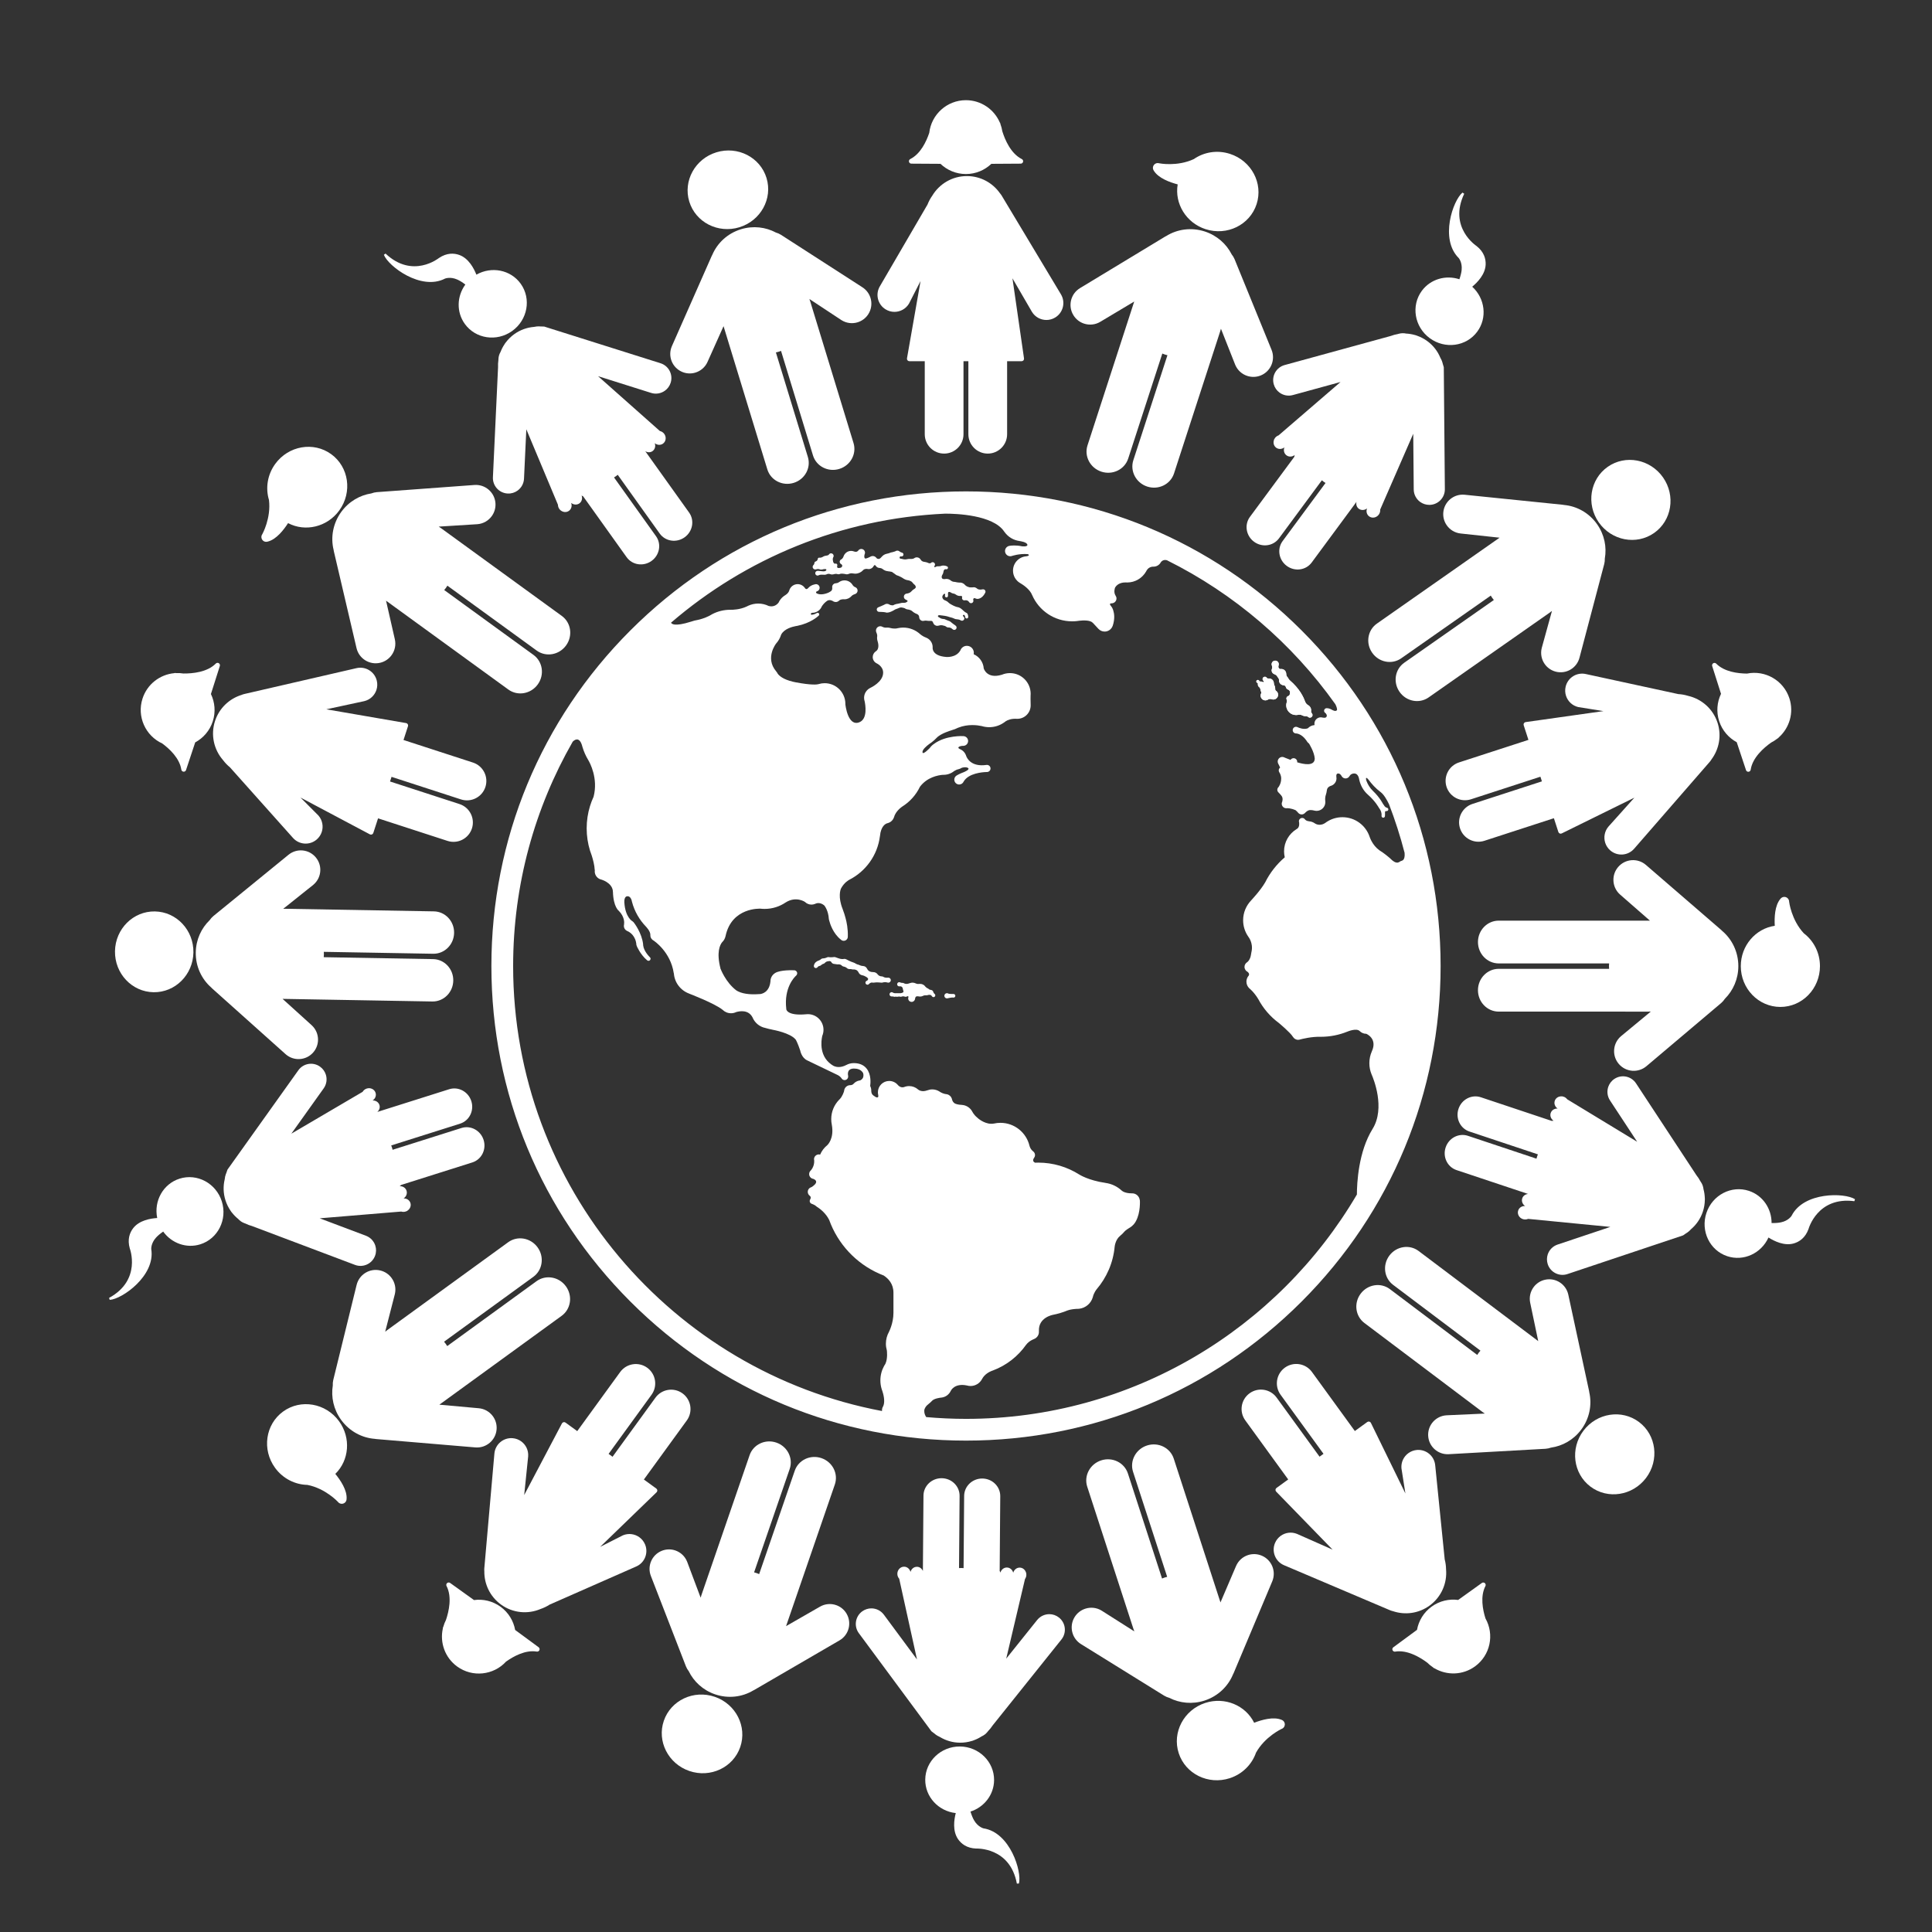 <?xml version="1.0" encoding="utf-8"?>
<!-- Generator: Adobe Illustrator 16.0.0, SVG Export Plug-In . SVG Version: 6.00 Build 0)  -->
<!DOCTYPE svg PUBLIC "-//W3C//DTD SVG 1.1//EN" "http://www.w3.org/Graphics/SVG/1.1/DTD/svg11.dtd">
<svg version="1.1" id="Layer_1" xmlns="http://www.w3.org/2000/svg" xmlns:xlink="http://www.w3.org/1999/xlink" x="0px" y="0px"
	 width="468px" height="468px" viewBox="0 0 468 468" enable-background="new 0 0 468 468" xml:space="preserve">
<rect x="0" y="0" width="468" height="468" fill="#333333" stroke="none"/>
<g>
	<path fill="#FFFFFF" d="M308.64,163.287h-0.003c0,0,0.58,0.203,0.7,0.512v-0.009c0.053,0.101,0.118,0.196,0.197,0.279h-0.002
		c0,0,0.006,0.005,0.013,0.011c0,0.001,0.002,0.002,0.002,0.004c0.068,0.072,0.338,0.384,0.271,0.733
		c0,0.616,0.47,1.116,1.067,1.175l-0.008,0.005c0,0,0.512,0.002,0.588,0.422l0.002-0.004c0.07,0.275,0.263,0.503,0.52,0.614h0.002
		c0.009,0.004,0.019,0.009,0.029,0.013c0.107,0.043,0.48,0.229,0.48,0.683c0.004,0.577-0.229,0.789-0.383,0.866
		c-0.047,0.009-0.09,0.024-0.133,0.042l0,0l0,0c-0.219,0.099-0.371,0.318-0.371,0.573c0,0.107,0.027,0.205,0.074,0.294h-0.002
		c0,0,0.115,0.342,0,0.613l0.017-0.012c-0.077,0.233-0.13,0.479-0.13,0.738c0,1.31,1.063,2.371,2.373,2.371
		c0.094,0,0.184-0.017,0.277-0.026l-0.011,0.026c0,0,0.068-0.021,0.172-0.044c0.024-0.004,0.047-0.009,0.069-0.014
		c0.261-0.043,0.696-0.062,1.097,0.184l-0.004-0.006c0.152,0.075,0.318,0.121,0.497,0.138l-0.009,0.013c0,0,0.035-0.004,0.084-0.005
		c0.019,0,0.037,0.005,0.055,0.005c0.02,0,0.037-0.005,0.054-0.007c0.171,0.005,0.418,0.037,0.634,0.167
		c0.043,0.045,0.09,0.083,0.145,0.113l0,0l0,0c0.092,0.052,0.194,0.085,0.308,0.085c0.348,0,0.631-0.281,0.631-0.629
		c0-0.162-0.065-0.311-0.168-0.423l0,0c-0.261-0.272-0.173-0.646-0.173-0.646l-0.006,0.008c0.002-0.036,0.01-0.067,0.01-0.103
		c0-0.567-0.332-1.053-0.812-1.286l0.009-0.002c-0.335-0.143-0.571-0.599-0.665-0.813c-0.009-0.018-0.015-0.037-0.022-0.054
		c-0.355-1.045-1.311-3.075-3.718-5.129h0.009c-0.192-0.167-0.312-0.414-0.312-0.414l0,0c-0.07-0.161-0.179-0.302-0.308-0.418h0.006
		c-0.222-0.26-0.222-0.688-0.222-0.688c0-0.655-0.531-1.188-1.187-1.188c-0.048,0-0.094,0.01-0.14,0.015l0.001-0.005
		c0,0-0.266,0.063-0.475-0.223c-0.21-0.286-0.036-0.695-0.036-0.695l-0.003,0.001c0.021-0.079,0.039-0.159,0.039-0.245
		c0-0.479-0.39-0.868-0.869-0.868c-0.479,0-0.867,0.388-0.867,0.868c0,0.122,0.025,0.239,0.072,0.344
		c0.005,0.02,0.157,0.441,0.017,0.751c-0.008,0.014-0.013,0.028-0.019,0.043c-0.004,0.005-0.004,0.01-0.007,0.014h0.002
		c-0.042,0.106-0.065,0.222-0.065,0.341C308.035,162.801,308.285,163.145,308.64,163.287z"/>
	<path fill="#FFFFFF" d="M304.523,165.4v0.004c0,0,0.196,0.089,0.194,0.257c-0.003,0.013-0.005,0.028-0.008,0.042
		c-0.002,0.012-0.002,0.023-0.006,0.036l0.003-0.003c-0.003,0.03-0.009,0.06-0.009,0.091c0,0.243,0.118,0.458,0.297,0.593
		l-0.002,0.001c0,0,0.276,0.183,0.329,0.566l0.007-0.012c0.02,0.215,0.073,0.417,0.163,0.604l-0.008-0.004c0,0,0.105,0.226,0,0.416
		l0.004-0.001c-0.073,0.155-0.12,0.325-0.12,0.508c0,0.64,0.519,1.158,1.157,1.158c0.214,0,0.412-0.062,0.585-0.163l-0.004,0.007
		c0,0,0.015-0.011,0.036-0.025c0.016-0.01,0.029-0.019,0.044-0.028c0.147-0.085,0.485-0.231,0.885-0.058l-0.007-0.007
		c0.12,0.042,0.247,0.069,0.38,0.069c0.641,0,1.16-0.521,1.16-1.159c0-0.396-0.198-0.743-0.502-0.952l0,0
		c-0.245-0.135-0.2-0.462-0.2-0.462l-0.008,0.01c0.001-0.026,0.008-0.053,0.008-0.08c0-0.322-0.092-0.621-0.24-0.882l0.011,0.004
		c-0.096-0.197-0.096-0.48-0.096-0.48l-0.005,0.002c-0.031-0.611-0.533-1.102-1.154-1.102c-0.049,0-0.094,0.01-0.142,0.016
		l0.011-0.01c-0.344,0.018-0.407-0.142-0.407-0.142v0.014c-0.095-0.173-0.271-0.296-0.482-0.296c-0.308,0-0.554,0.25-0.554,0.556
		c0,0.195,0.107,0.361,0.26,0.459h-0.018c0,0,0.167,0.142,0,0.281c-0.06,0.053-0.176,0.003-0.21-0.013
		c-0.124-0.084-0.27-0.136-0.431-0.136c-0.025,0-0.053,0.006-0.08,0.008l0.003-0.004c-0.28,0.042-0.318-0.126-0.318-0.126
		l-0.002,0.004c-0.051-0.147-0.186-0.255-0.35-0.255c-0.205,0-0.371,0.167-0.371,0.373
		C304.327,165.219,304.406,165.336,304.523,165.4z"/>
	<g>
		
			<ellipse transform="matrix(0.956 -0.292 0.292 0.956 -5.721 53.573)" fill="#FFFFFF" cx="176.394" cy="45.927" rx="9.787" ry="9.499"/>
	</g>
	<path fill="#FFFFFF" d="M208.886,69.578l-19.721-12.709c-0.388-0.245-0.798-0.42-1.216-0.54c-2.48-1.325-5.5-1.702-8.448-0.799
		c-3.262,0.996-5.728,3.332-6.948,6.183c-0.049,0.094-0.104,0.182-0.146,0.28l-9.651,21.858c-1.044,2.389,0.047,5.17,2.435,6.214
		c1.074,0.47,2.227,0.508,3.267,0.19c1.271-0.389,2.372-1.31,2.946-2.624l3.866-8.621l10.609,34.698
		c0.805,2.632,3.657,4.094,6.367,3.265c2.712-0.828,4.257-3.634,3.451-6.267l-7.745-25.334c0.208-0.051,0.414-0.093,0.62-0.156
		c0.213-0.067,0.414-0.147,0.62-0.224l7.745,25.335c0.805,2.634,3.654,4.094,6.366,3.265c2.71-0.828,4.259-3.634,3.452-6.267
		l-10.524-34.426c-0.015-0.048-0.042-0.087-0.058-0.135l-0.103-0.336l7.759,5.118c1.21,0.767,2.639,0.917,3.91,0.528
		c1.039-0.317,1.973-0.995,2.603-1.984C211.739,73.89,211.086,70.974,208.886,69.578z"/>
	<g>
		
			<ellipse transform="matrix(0.017 -1 1 0.017 -193.95 263.979)" fill="#FFFFFF" cx="37.333" cy="230.668" rx="9.786" ry="9.498"/>
	</g>
	<path fill="#FFFFFF" d="M69.866,207.075l-18.182,14.829c-0.353,0.293-0.645,0.628-0.889,0.988c-2.025,1.952-3.318,4.707-3.372,7.79
		c-0.06,3.41,1.401,6.475,3.735,8.518c0.072,0.076,0.14,0.158,0.221,0.227l17.806,15.934c1.948,1.73,4.934,1.555,6.663-0.396
		c0.777-0.877,1.171-1.961,1.188-3.047c0.023-1.332-0.513-2.66-1.584-3.613l-7.004-6.342l36.278,0.635
		c2.753,0.047,5.023-2.215,5.072-5.049c0.05-2.834-2.14-5.172-4.894-5.218l-26.487-0.463c0.017-0.213,0.04-0.423,0.043-0.639
		c0.004-0.221-0.013-0.437-0.021-0.658l26.487,0.464c2.753,0.047,5.023-2.211,5.073-5.046c0.05-2.834-2.141-5.173-4.894-5.221
		l-35.995-0.629c-0.049,0-0.095,0.012-0.145,0.013l-0.352-0.008l7.265-5.795c1.105-0.913,1.688-2.227,1.711-3.556
		c0.019-1.085-0.336-2.183-1.084-3.087C74.849,205.694,71.873,205.414,69.866,207.075z"/>
	<g>
		<path fill="#FFFFFF" d="M160.806,416.826c1.707-4.961,7.236-7.555,12.348-5.795c5.109,1.758,7.868,7.207,6.159,12.166
			c-1.706,4.959-7.234,7.555-12.345,5.795C161.858,427.232,159.098,421.785,160.806,416.826z"/>
	</g>
	<path fill="#FFFFFF" d="M157.675,381.779l8.484,21.875c0.169,0.426,0.398,0.809,0.665,1.15c1.23,2.529,3.449,4.609,6.366,5.613
		c3.223,1.111,6.591,0.668,9.255-0.918c0.095-0.047,0.192-0.086,0.282-0.143l20.656-12.012c2.248-1.318,3.002-4.209,1.684-6.457
		c-0.593-1.01-1.504-1.721-2.532-2.072c-1.257-0.434-2.688-0.334-3.925,0.389l-8.195,4.703l11.813-34.309
		c0.896-2.602-0.553-5.459-3.232-6.383c-2.682-0.922-5.581,0.438-6.476,3.041l-8.626,25.049c-0.197-0.082-0.389-0.17-0.593-0.238
		c-0.211-0.072-0.422-0.125-0.633-0.184l8.624-25.049c0.896-2.602-0.549-5.461-3.231-6.383c-2.679-0.924-5.58,0.436-6.478,3.039
		l-11.72,34.039c-0.017,0.047-0.018,0.096-0.032,0.143l-0.114,0.332l-3.269-8.701c-0.527-1.332-1.598-2.293-2.854-2.727
		c-1.026-0.354-2.181-0.354-3.271,0.078C157.902,376.615,156.715,379.355,157.675,381.779z"/>
	<g>
		<path fill="#FFFFFF" d="M385.263,360.109c-4.19-3.16-4.949-9.219-1.699-13.535c3.253-4.316,9.287-5.258,13.476-2.1
			c4.188,3.156,4.948,9.215,1.697,13.531C395.482,362.322,389.448,363.264,385.263,360.109z"/>
	</g>
	<path fill="#FFFFFF" d="M350.962,352.256l23.426-1.311c0.457-0.027,0.891-0.131,1.301-0.275c2.784-0.389,5.448-1.857,7.306-4.32
		c2.054-2.721,2.673-6.063,1.983-9.086c-0.012-0.104-0.02-0.211-0.047-0.313l-5.037-23.357c-0.561-2.545-3.078-4.154-5.622-3.596
		c-1.146,0.252-2.102,0.896-2.756,1.768c-0.8,1.061-1.146,2.451-0.842,3.852l1.939,9.248l-28.978-21.834
		c-2.199-1.656-5.363-1.164-7.069,1.1c-1.708,2.266-1.308,5.443,0.889,7.1l21.16,15.943c-0.141,0.16-0.281,0.318-0.41,0.49
		c-0.136,0.178-0.248,0.363-0.371,0.545l-21.157-15.941c-2.2-1.656-5.362-1.166-7.07,1.1c-1.707,2.262-1.311,5.441,0.891,7.102
		l28.75,21.662c0.039,0.029,0.084,0.047,0.127,0.074l0.279,0.213l-9.282,0.42c-1.432,0.09-2.676,0.811-3.478,1.869
		c-0.652,0.869-1.011,1.967-0.938,3.137C346.119,350.443,348.363,352.422,350.962,352.256z"/>
	<g>
		<path fill="#FFFFFF" d="M400.681,129.109c-4.302,3.011-10.297,1.859-13.399-2.566c-3.099-4.428-2.128-10.455,2.169-13.463
			c4.299-3.01,10.293-1.86,13.394,2.566C405.944,120.073,404.975,126.104,400.681,129.109z"/>
	</g>
	<path fill="#FFFFFF" d="M382.613,159.306l5.992-22.686c0.113-0.443,0.152-0.887,0.141-1.321c0.49-2.769-0.084-5.756-1.853-8.285
		c-1.953-2.793-4.941-4.414-8.027-4.692c-0.104-0.021-0.206-0.045-0.312-0.053l-23.771-2.425c-2.595-0.256-4.903,1.642-5.158,4.235
		c-0.116,1.167,0.206,2.274,0.832,3.165c0.759,1.09,1.976,1.85,3.402,1.992l9.394,1.013l-29.72,20.813
		c-2.256,1.58-2.765,4.742-1.138,7.062c1.623,2.325,4.771,2.927,7.026,1.349l21.7-15.196c0.108,0.183,0.217,0.365,0.341,0.541
		c0.126,0.183,0.269,0.348,0.401,0.522l-21.698,15.194c-2.255,1.581-2.766,4.739-1.141,7.063c1.626,2.324,4.772,2.928,7.032,1.35
		l29.488-20.649c0.04-0.029,0.066-0.066,0.109-0.098l0.287-0.2l-2.47,8.958c-0.355,1.39-0.058,2.796,0.707,3.885
		c0.62,0.889,1.556,1.567,2.69,1.861C379.393,163.35,381.967,161.829,382.613,159.306z"/>
	<g>
		<path fill="#FFFFFF" d="M115.398,66.534c-0.593-1.509-1.866-3.947-4.111-4.765c-1.306-0.475-3.043-0.559-4.956,0.726
			c0,0-6.37,5.146-12.941-1.074l-0.404,0.3c1.082,2.777,8.989,8.759,14.793,5.773c0,0,1.271-0.542,2.996,0.224
			c0.594,0.262,1.239,0.668,1.949,1.208c-2.041,2.793-2.217,6.62-0.148,9.514c2.599,3.637,7.742,4.414,11.487,1.738
			c3.746-2.677,4.677-7.796,2.08-11.434C123.713,65.345,119.058,64.446,115.398,66.534z"/>
		<path fill="#FFFFFF" d="M159.998,87.988l-28.181-8.887c-1.227,0.009-1.336-0.145-2.466,0.086c-1.65,0.134-3.299,0.698-4.757,1.74
			c-0.814,0.582-1.508,1.271-2.077,2.027c-0.078,0.077-0.185,0.235-0.298,0.426c-0.395,0.587-0.718,1.213-0.968,1.862
			c-0.289,0.502-0.48,1.071-0.509,1.692l-0.015,0.31c-0.083,0.576-0.108,1.159-0.081,1.736l-1.243,26.628
			c-0.098,2.079,1.509,3.844,3.589,3.942c0.879,0.041,1.703-0.223,2.365-0.697c0.909-0.65,1.521-1.693,1.577-2.895l0.56-11.969
			l7.659,18.276c0.005,0.349,0.11,0.707,0.333,1.02c0.058,0.077,0.12,0.145,0.186,0.213l0.046,0.11l0.038-0.028
			c0.582,0.522,1.434,0.613,2.06,0.166c0.602-0.43,0.798-1.223,0.538-1.922c0.578,0.472,1.39,0.544,1.994,0.113
			c0.603-0.432,0.796-1.221,0.536-1.922c0.119,0.098,0.25,0.164,0.385,0.228l10.525,14.729c1.363,1.908,4.063,2.313,6.027,0.909
			c1.964-1.402,2.452-4.088,1.09-5.993l-10.172-14.235c0.153-0.098,0.309-0.188,0.458-0.296c0.153-0.109,0.295-0.228,0.438-0.346
			l10.173,14.235c1.364,1.908,4.062,2.313,6.026,0.91c1.965-1.404,2.455-4.088,1.092-5.997L156.309,109.3
			c0.551,0.326,1.229,0.354,1.756-0.024c0.604-0.43,0.798-1.223,0.538-1.922c0.578,0.473,1.391,0.543,1.993,0.113
			c0.729-0.522,0.873-1.575,0.319-2.352c-0.271-0.379-0.658-0.62-1.07-0.708l-14.973-13.284l12.857,4.054
			c1.177,0.372,2.399,0.136,3.329-0.53c0.643-0.458,1.146-1.123,1.402-1.932C163.087,90.731,161.985,88.612,159.998,87.988z"/>
	</g>
	<g>
		<path fill="#FFFFFF" d="M38.081,295.047c-1.616,0.098-4.329,0.555-5.802,2.438c-0.854,1.096-1.47,2.723-0.839,4.938
			c0,0,2.923,7.65-5.022,11.977l0.16,0.477c2.976-0.17,11.109-5.844,10.063-12.283c0,0-0.124-1.381,1.138-2.783
			c0.433-0.482,1.019-0.971,1.751-1.479c2.024,2.805,5.61,4.152,9.002,3.082c4.261-1.35,6.59-6,5.201-10.391
			c-1.388-4.389-5.969-6.857-10.229-5.51C39.521,286.77,37.227,290.922,38.081,295.047z"/>
		<path fill="#FFFFFF" d="M72.269,259.26l-17.16,24.055c-0.37,1.17-0.551,1.227-0.681,2.373c-0.384,1.609-0.355,3.35,0.186,5.061
			c0.301,0.953,0.743,1.826,1.284,2.602c0.051,0.1,0.169,0.248,0.314,0.416c0.438,0.557,0.933,1.059,1.473,1.494
			c0.39,0.43,0.87,0.789,1.45,1.008l0.292,0.109c0.521,0.258,1.067,0.461,1.626,0.615l24.939,9.408
			c1.948,0.736,4.123-0.246,4.858-2.195c0.311-0.822,0.314-1.686,0.069-2.463c-0.337-1.066-1.141-1.973-2.265-2.396l-11.211-4.229
			l19.748-1.637c0.332,0.102,0.707,0.113,1.071-0.004c0.094-0.027,0.176-0.068,0.261-0.111l0.118-0.008l-0.016-0.045
			c0.678-0.393,1.026-1.172,0.794-1.906c-0.223-0.707-0.915-1.137-1.661-1.107c0.629-0.404,0.947-1.152,0.723-1.859
			c-0.223-0.707-0.915-1.137-1.661-1.105c0.129-0.082,0.233-0.188,0.336-0.295l17.261-5.459c2.236-0.709,3.456-3.148,2.729-5.451
			c-0.73-2.303-3.13-3.596-5.365-2.889l-16.681,5.277c-0.044-0.18-0.084-0.355-0.141-0.529c-0.055-0.18-0.125-0.35-0.193-0.523
			l16.683-5.275c2.234-0.709,3.455-3.15,2.727-5.451c-0.729-2.303-3.131-3.598-5.366-2.891l-17.41,5.504
			c0.478-0.422,0.713-1.057,0.518-1.676c-0.224-0.707-0.917-1.137-1.662-1.107c0.629-0.402,0.946-1.15,0.723-1.857
			c-0.27-0.855-1.227-1.318-2.137-1.031c-0.442,0.141-0.792,0.436-1.004,0.799l-17.261,10.135l7.829-10.973
			c0.717-1.008,0.871-2.242,0.526-3.332c-0.239-0.75-0.714-1.436-1.405-1.93C75.832,257.17,73.476,257.563,72.269,259.26z"/>
	</g>
	<g>
		<path fill="#FFFFFF" d="M231.52,439.193c-0.408,1.568-0.811,4.289,0.524,6.271c0.777,1.152,2.135,2.24,4.436,2.324
			c0,0,8.181-0.418,9.838,8.479l0.502-0.006c0.76-2.883-2.123-12.371-8.57-13.365c0,0-1.35-0.313-2.293-1.945
			c-0.327-0.559-0.61-1.27-0.871-2.121c3.296-1.061,5.688-4.053,5.716-7.611c0.035-4.467-3.67-8.121-8.272-8.156
			c-4.604-0.035-8.367,3.559-8.402,8.025C224.092,435.268,227.329,438.732,231.52,439.193z"/>
		<path fill="#FFFFFF" d="M208.048,395.621l17.575,23.754c0.998,0.715,0.996,0.902,2.046,1.381c1.411,0.861,3.077,1.373,4.868,1.385
			c1.002,0.01,1.969-0.143,2.87-0.418c0.111-0.014,0.289-0.082,0.494-0.168c0.665-0.244,1.295-0.559,1.877-0.938
			c0.53-0.238,1.02-0.586,1.404-1.07l0.195-0.242c0.407-0.416,0.769-0.875,1.087-1.359l16.657-20.809
			c1.302-1.627,1.04-3.998-0.585-5.297c-0.688-0.551-1.507-0.824-2.323-0.83c-1.118-0.008-2.226,0.479-2.978,1.414l-7.491,9.354
			l4.548-19.287c0.199-0.283,0.328-0.635,0.33-1.02c0.001-0.098-0.013-0.188-0.026-0.281l0.03-0.115l-0.049,0.002
			c-0.161-0.764-0.799-1.342-1.567-1.346c-0.74-0.006-1.363,0.52-1.568,1.238c-0.189-0.723-0.803-1.258-1.547-1.262
			c-0.737-0.006-1.359,0.518-1.562,1.238c-0.037-0.146-0.105-0.281-0.176-0.41l0.142-18.104c0.017-2.346-1.927-4.262-4.342-4.279
			c-2.414-0.018-4.386,1.867-4.405,4.211l-0.137,17.494c-0.181-0.014-0.362-0.029-0.545-0.031c-0.188-0.002-0.372,0.01-0.558,0.023
			l0.137-17.494c0.019-2.346-1.925-4.262-4.341-4.279c-2.414-0.02-4.39,1.865-4.408,4.209l-0.142,18.264
			c-0.254-0.588-0.787-1.01-1.435-1.014c-0.743-0.008-1.367,0.521-1.566,1.238c-0.188-0.721-0.804-1.256-1.546-1.262
			c-0.896-0.01-1.633,0.76-1.642,1.713c-0.003,0.465,0.171,0.889,0.449,1.201l4.309,19.549l-8.021-10.836
			c-0.735-0.994-1.861-1.521-3.005-1.531c-0.789-0.004-1.585,0.236-2.269,0.74C207.161,391.586,206.807,393.949,208.048,395.621z"/>
	</g>
	<g>
		<path fill="#FFFFFF" d="M428.388,299.768c1.362,0.871,3.827,2.096,6.125,1.436c1.336-0.383,2.791-1.334,3.579-3.498
			c0,0,2.135-7.906,11.105-6.734l0.148-0.482c-2.506-1.611-12.423-1.803-15.36,4.021c0,0-0.713,1.189-2.556,1.58
			c-0.634,0.139-1.396,0.189-2.288,0.172c0.012-3.461-2.096-6.66-5.469-7.787c-4.239-1.414-8.861,0.98-10.317,5.35
			c-1.455,4.367,0.798,9.057,5.037,10.467C422.355,305.617,426.653,303.609,428.388,299.768z"/>
		<path fill="#FFFFFF" d="M379.692,308.623l28.021-9.373c0.988-0.727,1.167-0.668,1.947-1.521c1.254-1.074,2.256-2.498,2.823-4.197
			c0.318-0.951,0.475-1.918,0.489-2.863c0.019-0.107,0.011-0.297-0.008-0.52c-0.028-0.709-0.131-1.404-0.313-2.074
			c-0.062-0.578-0.243-1.15-0.583-1.67l-0.171-0.258c-0.269-0.516-0.591-1.004-0.953-1.455L396.3,262.42
			c-1.147-1.738-3.481-2.225-5.221-1.078c-0.736,0.482-1.247,1.178-1.507,1.951c-0.353,1.063-0.232,2.268,0.428,3.27l6.581,10.014
			l-16.939-10.283c-0.209-0.281-0.504-0.51-0.865-0.627c-0.094-0.033-0.183-0.051-0.276-0.064l-0.104-0.063l-0.011,0.045
			c-0.778-0.084-1.521,0.344-1.766,1.074c-0.234,0.703,0.072,1.457,0.691,1.871c-0.743-0.041-1.441,0.377-1.678,1.084
			c-0.231,0.701,0.073,1.453,0.696,1.869c-0.152-0.012-0.299,0.012-0.445,0.041l-17.171-5.73c-2.227-0.74-4.648,0.516-5.413,2.807
			c-0.764,2.289,0.418,4.748,2.643,5.492l16.595,5.535c-0.069,0.166-0.137,0.334-0.197,0.508c-0.062,0.18-0.106,0.357-0.15,0.539
			l-16.595-5.537c-2.225-0.74-4.646,0.516-5.409,2.807c-0.766,2.293,0.415,4.75,2.64,5.492l17.323,5.779
			c-0.635,0.059-1.2,0.438-1.404,1.053c-0.236,0.703,0.072,1.459,0.691,1.873c-0.745-0.045-1.441,0.375-1.676,1.078
			c-0.284,0.852,0.216,1.787,1.122,2.09c0.442,0.146,0.897,0.115,1.282-0.055l19.922,1.945l-12.787,4.277
			c-1.169,0.393-2.021,1.301-2.382,2.383c-0.248,0.75-0.264,1.58,0.003,2.387C375.58,308.221,377.719,309.287,379.692,308.623z"/>
	</g>
	<g>
		<path fill="#FFFFFF" d="M356.621,69.449c1.25-1.025,3.175-2.992,3.259-5.381c0.048-1.389-0.41-3.067-2.223-4.486
			c0,0-6.862-4.472-2.974-12.644l-0.413-0.288c-2.307,1.886-5.555,11.256-0.923,15.851c0,0,0.911,1.043,0.714,2.919
			c-0.064,0.645-0.254,1.385-0.543,2.227c-3.287-1.08-6.98-0.063-9.097,2.797c-2.653,3.595-1.805,8.729,1.899,11.462
			c3.703,2.736,8.861,2.04,11.514-1.553C360.321,76.995,359.739,72.287,356.621,69.449z"/>
		<path fill="#FFFFFF" d="M349.997,118.499l-0.259-29.547c-0.387-1.166-0.275-1.317-0.845-2.321
			c-0.634-1.527-1.68-2.918-3.122-3.982c-0.804-0.596-1.675-1.042-2.569-1.349c-0.098-0.053-0.28-0.104-0.497-0.155
			c-0.683-0.192-1.375-0.308-2.07-0.343c-0.567-0.12-1.169-0.124-1.765,0.039l-0.301,0.082c-0.574,0.097-1.138,0.254-1.679,0.46
			l-25.706,7.045c-2.008,0.551-3.192,2.624-2.641,4.631c0.231,0.85,0.735,1.55,1.391,2.036c0.901,0.664,2.085,0.922,3.241,0.605
			l11.558-3.167l-15.013,12.931c-0.333,0.114-0.641,0.324-0.866,0.632c-0.059,0.079-0.103,0.16-0.146,0.244l-0.092,0.078
			l0.041,0.023c-0.318,0.715-0.142,1.552,0.475,2.009c0.598,0.441,1.409,0.384,1.997-0.08c-0.269,0.697-0.09,1.491,0.511,1.931
			c0.594,0.439,1.404,0.382,1.991-0.084c-0.057,0.142-0.08,0.291-0.098,0.438l-10.758,14.561c-1.392,1.889-0.945,4.581,0.998,6.014
			c1.94,1.434,4.647,1.07,6.04-0.816l10.393-14.071c0.14,0.116,0.277,0.234,0.422,0.344c0.152,0.112,0.31,0.209,0.466,0.308
			l-10.395,14.073c-1.392,1.885-0.946,4.577,0.997,6.011c1.941,1.436,4.647,1.074,6.041-0.813l10.848-14.691
			c-0.138,0.624,0.047,1.278,0.567,1.663c0.598,0.442,1.412,0.384,1.997-0.081c-0.272,0.695-0.09,1.49,0.506,1.929
			c0.723,0.534,1.766,0.346,2.335-0.421c0.274-0.376,0.386-0.819,0.345-1.234l8.005-18.351l0.118,13.485
			c0.01,1.233,0.613,2.321,1.531,3.003c0.637,0.467,1.422,0.738,2.271,0.735C348.34,122.284,350.017,120.58,349.997,118.499z"/>
	</g>
	<path fill="#FFFFFF" d="M256.98,71.266l-14.35-23.907c-0.124-0.203-0.268-0.389-0.418-0.564c-1.772-2.506-4.69-4.145-7.995-4.145
		c-3.567,0-6.689,1.911-8.397,4.767c-0.461,0.655-0.846,1.365-1.139,2.123l-11.516,19.758c-1.183,1.936-0.571,4.462,1.365,5.643
		c0.667,0.407,1.406,0.603,2.135,0.603c1.384,0,2.734-0.701,3.508-1.968l2.82-5.508L219.7,86.835
		c-0.021,0.167,0.031,0.334,0.143,0.462c0.11,0.126,0.272,0.197,0.44,0.197h3.726v17.691c0,2.594,2.103,4.692,4.692,4.692
		c2.591,0,4.693-2.098,4.693-4.692V87.495h1.182v17.691c0,2.594,2.101,4.692,4.693,4.692c2.591,0,4.692-2.098,4.692-4.692V87.495
		h3.513c0.165,0,0.323-0.069,0.437-0.193c0.108-0.125,0.163-0.29,0.146-0.455l-2.804-19.431l4.722,8.127
		c0.772,1.267,2.122,1.967,3.507,1.967c0.729,0,1.467-0.195,2.134-0.603C257.553,75.729,258.162,73.202,256.98,71.266z"/>
	<path fill="#FFFFFF" d="M220.758,39.64l7.058,0.044c1.605,1.529,3.771,2.472,6.162,2.472c2.391,0,4.556-0.943,6.159-2.471
		l7.124-0.045c0.271-0.001,0.506-0.188,0.566-0.453c0.063-0.265-0.066-0.536-0.309-0.657c-2.651-1.33-4.06-4.621-4.719-6.725
		c-0.094-0.599-0.245-1.176-0.453-1.729c-0.017-0.083-0.03-0.144-0.03-0.149c-0.018-0.105-0.068-0.199-0.135-0.277
		c-1.377-3.167-4.532-5.383-8.204-5.383c-4.589,0-8.367,3.459-8.879,7.912c-0.704,2.103-2.103,5.099-4.602,6.351
		c-0.241,0.121-0.37,0.393-0.308,0.657C220.251,39.451,220.485,39.639,220.758,39.64z"/>
	<path fill="#FFFFFF" d="M86.333,161.855l-27.17,6.262c-0.232,0.054-0.454,0.131-0.665,0.222c-2.933,0.911-5.394,3.18-6.414,6.323
		c-1.102,3.392-0.249,6.952,1.939,9.459c0.479,0.64,1.037,1.227,1.668,1.739l15.23,17.057c1.477,1.723,4.068,1.922,5.789,0.448
		c0.595-0.512,1.007-1.153,1.232-1.847c0.428-1.315,0.18-2.816-0.787-3.945l-4.368-4.383l16.833,8.933
		c0.151,0.071,0.328,0.072,0.483,0.008c0.154-0.067,0.271-0.198,0.325-0.357l1.15-3.544l16.825,5.467
		c2.467,0.801,5.111-0.548,5.914-3.013c0.799-2.465-0.548-5.112-3.015-5.912l-16.824-5.467l0.365-1.125l16.823,5.467
		c2.468,0.8,5.113-0.55,5.916-3.014c0.799-2.463-0.548-5.112-3.014-5.914l-16.825-5.465l1.086-3.342
		c0.051-0.155,0.033-0.329-0.051-0.473c-0.083-0.144-0.222-0.248-0.385-0.28l-19.348-3.339l9.188-1.977
		c1.445-0.343,2.528-1.413,2.955-2.729c0.225-0.693,0.27-1.457,0.087-2.215C90.754,162.692,88.539,161.33,86.333,161.855z"/>
	<path fill="#FFFFFF" d="M45.062,186.533l2.223-6.698c1.95-1.055,3.517-2.823,4.256-5.098c0.737-2.272,0.51-4.623-0.447-6.621
		l2.158-6.788c0.083-0.261-0.022-0.54-0.255-0.682c-0.232-0.139-0.53-0.1-0.721,0.093c-2.084,2.108-5.649,2.431-7.854,2.409
		c-0.6-0.096-1.195-0.131-1.785-0.102c-0.083-0.012-0.145-0.018-0.149-0.019c-0.106-0.015-0.21,0.003-0.306,0.042
		c-3.438,0.332-6.52,2.646-7.654,6.14c-1.419,4.365,0.704,9.026,4.779,10.89c1.781,1.318,4.201,3.574,4.619,6.335
		c0.04,0.27,0.26,0.476,0.528,0.498C44.727,186.957,44.977,186.791,45.062,186.533z"/>
	<path fill="#FFFFFF" d="M119.757,352.145l-2.441,27.775c-0.02,0.238-0.016,0.471,0.006,0.701c-0.04,3.07,1.357,6.111,4.031,8.055
		c2.886,2.096,6.536,2.385,9.595,1.078c0.757-0.258,1.489-0.607,2.17-1.049l20.93-9.215c2.094-0.871,3.084-3.277,2.213-5.367
		c-0.301-0.723-0.784-1.313-1.373-1.742c-1.121-0.814-2.626-1.041-3.995-0.471l-5.52,2.801l13.696-13.25
		c0.115-0.121,0.172-0.289,0.157-0.455c-0.016-0.17-0.104-0.322-0.24-0.422l-3.015-2.191l10.398-14.309
		c1.523-2.098,1.059-5.033-1.038-6.557c-2.096-1.523-5.03-1.059-6.555,1.039l-10.396,14.313l-0.958-0.695l10.398-14.313
		c1.524-2.098,1.059-5.031-1.038-6.555s-5.031-1.059-6.555,1.039l-10.398,14.313l-2.842-2.066c-0.135-0.096-0.303-0.135-0.467-0.098
		c-0.162,0.033-0.303,0.135-0.386,0.279l-9.155,17.369l0.961-9.35c0.119-1.48-0.563-2.84-1.683-3.654
		c-0.589-0.428-1.302-0.705-2.08-0.768C121.917,348.199,119.938,349.883,119.757,352.145z"/>
	<path fill="#FFFFFF" d="M130.473,399.021l-5.685-4.184c-0.399-2.18-1.598-4.217-3.532-5.621c-1.934-1.406-4.24-1.916-6.436-1.621
		l-5.789-4.152c-0.222-0.158-0.519-0.143-0.726,0.033c-0.204,0.178-0.26,0.475-0.135,0.715c1.361,2.633,0.567,6.123-0.137,8.213
		c-0.276,0.539-0.492,1.096-0.649,1.664c-0.035,0.078-0.06,0.133-0.063,0.139c-0.048,0.096-0.063,0.201-0.055,0.305
		c-0.746,3.369,0.503,7.018,3.474,9.178c3.715,2.695,8.803,2.119,11.835-1.182c1.805-1.287,4.697-2.893,7.454-2.434
		c0.267,0.043,0.529-0.104,0.636-0.35C130.771,399.471,130.691,399.184,130.473,399.021z"/>
	<path fill="#FFFFFF" d="M311.059,379.16l25.665,10.904c0.218,0.092,0.443,0.16,0.668,0.211c2.907,0.986,6.232,0.6,8.906-1.344
		c2.883-2.1,4.285-5.479,3.988-8.793c-0.011-0.801-0.117-1.604-0.326-2.389l-2.296-22.752c-0.184-2.26-2.163-3.945-4.421-3.764
		c-0.781,0.064-1.491,0.342-2.082,0.77c-1.118,0.813-1.802,2.174-1.683,3.652l0.959,6.115l-8.367-17.121
		c-0.082-0.146-0.221-0.252-0.387-0.289c-0.164-0.037-0.338,0-0.475,0.098l-3.015,2.188l-10.396-14.311
		c-1.526-2.096-4.458-2.561-6.559-1.037c-2.095,1.523-2.56,4.457-1.036,6.557l10.4,14.311l-0.959,0.693l-10.396-14.311
		c-1.525-2.098-4.459-2.563-6.558-1.037c-2.096,1.521-2.561,4.455-1.034,6.553l10.395,14.313l-2.841,2.064
		c-0.133,0.098-0.22,0.246-0.238,0.414c-0.017,0.164,0.034,0.33,0.148,0.453l13.688,14.074l-8.594-3.803
		c-1.371-0.572-2.875-0.342-3.995,0.469c-0.588,0.432-1.074,1.021-1.372,1.744C307.976,375.885,308.966,378.287,311.059,379.16z"/>
	<path fill="#FFFFFF" d="M358.954,383.455l-5.734,4.111c-2.196-0.293-4.506,0.219-6.438,1.621c-1.935,1.406-3.132,3.441-3.532,5.621
		l-5.734,4.223c-0.221,0.164-0.298,0.449-0.194,0.701c0.108,0.248,0.371,0.391,0.639,0.348c2.925-0.48,5.997,1.354,7.769,2.672
		c0.428,0.428,0.891,0.807,1.384,1.129c0.062,0.057,0.108,0.1,0.11,0.102c0.075,0.076,0.173,0.123,0.271,0.146
		c2.977,1.75,6.832,1.691,9.804-0.469c3.713-2.699,4.736-7.715,2.535-11.619c-0.668-2.113-1.299-5.361-0.014-7.84
		c0.125-0.24,0.066-0.537-0.135-0.715C359.474,383.311,359.178,383.295,358.954,383.455z"/>
	<path fill="#FFFFFF" d="M395.869,205.569l18.303-21.039c0.152-0.18,0.289-0.371,0.405-0.57c1.838-2.46,2.496-5.743,1.475-8.886
		c-1.104-3.392-3.888-5.77-7.131-6.512c-0.763-0.235-1.56-0.385-2.373-0.427l-22.346-4.847c-2.207-0.525-4.421,0.838-4.946,3.042
		c-0.182,0.762-0.137,1.522,0.088,2.216c0.428,1.316,1.51,2.387,2.955,2.729l6.111,0.979l-18.868,2.667
		c-0.166,0.033-0.309,0.133-0.396,0.276c-0.088,0.147-0.104,0.323-0.054,0.484l1.152,3.543l-16.824,5.465
		c-2.467,0.801-3.814,3.448-3.016,5.916c0.804,2.461,3.448,3.811,5.917,3.012l16.824-5.47l0.362,1.126l-16.822,5.466
		c-2.465,0.802-3.814,3.449-3.015,5.915c0.799,2.466,3.449,3.814,5.915,3.012l16.824-5.466l1.085,3.342
		c0.05,0.154,0.165,0.284,0.318,0.354c0.153,0.064,0.324,0.066,0.477-0.002l17.615-8.67l-6.271,6.997
		c-0.97,1.13-1.213,2.631-0.788,3.947c0.226,0.692,0.641,1.336,1.234,1.844C391.805,207.489,394.394,207.289,395.869,205.569z"/>
	<path fill="#FFFFFF" d="M414.755,161.344l2.137,6.726c-0.957,2-1.183,4.351-0.447,6.624c0.74,2.274,2.307,4.042,4.253,5.095
		l2.248,6.761c0.086,0.259,0.333,0.421,0.605,0.4c0.268-0.025,0.487-0.231,0.528-0.499c0.445-2.932,3.14-5.287,4.939-6.564
		c0.538-0.274,1.042-0.598,1.505-0.965c0.071-0.042,0.126-0.071,0.128-0.075c0.096-0.05,0.171-0.127,0.225-0.214
		c2.582-2.287,3.719-5.973,2.584-9.467c-1.42-4.365-5.876-6.888-10.27-6.001c-2.216-0.019-5.498-0.422-7.461-2.412
		c-0.189-0.191-0.487-0.229-0.72-0.09C414.775,160.806,414.669,161.083,414.755,161.344z"/>
	<path fill="#FFFFFF" d="M114.882,117.482l-23.618,1.735c-0.459,0.038-0.896,0.146-1.308,0.304
		c-2.803,0.438-5.467,1.971-7.297,4.487c-2.022,2.784-2.592,6.167-1.845,9.207c0.02,0.103,0.028,0.208,0.054,0.313l5.499,23.485
		c0.609,2.559,3.177,4.139,5.736,3.53c1.151-0.274,2.104-0.945,2.748-1.832c0.79-1.087,1.117-2.497,0.781-3.906l-2.118-9.297
		l29.63,21.526c2.248,1.633,5.433,1.079,7.115-1.235c1.682-2.316,1.224-5.517-1.023-7.15l-21.634-15.717
		c0.135-0.168,0.276-0.326,0.405-0.503c0.131-0.182,0.243-0.37,0.363-0.558l21.634,15.719c2.247,1.635,5.433,1.081,7.115-1.234
		c1.682-2.316,1.226-5.518-1.023-7.151l-29.397-21.359c-0.041-0.029-0.086-0.043-0.128-0.072l-0.287-0.21l9.363-0.586
		c1.442-0.115,2.684-0.864,3.472-1.95c0.646-0.888,0.988-2.002,0.894-3.18C119.802,119.226,117.505,117.273,114.882,117.482z"/>
	<path fill="#FFFFFF" d="M64.57,131.249c0.013-0.001,0.024-0.004,0.034-0.007c0.087-0.006,0.172-0.023,0.255-0.051
		c2.045-0.5,3.844-2.788,4.921-4.471c4.163,2.185,9.479,0.955,12.404-3.072c3.208-4.414,2.335-10.516-1.951-13.628
		c-4.282-3.111-10.355-2.055-13.563,2.357c-1.916,2.64-2.374,5.883-1.516,8.733l-0.001-0.002c0.545,4.435-1.613,8.287-1.613,8.287
		c-0.38,0.522-0.264,1.256,0.261,1.635c0.229,0.168,0.502,0.234,0.767,0.214L64.57,131.249z"/>
	<path fill="#FFFFFF" d="M86.378,311.281l-5.65,23c-0.105,0.447-0.138,0.896-0.115,1.336c-0.448,2.803,0.185,5.807,2.016,8.326
		c2.021,2.783,5.063,4.371,8.184,4.6c0.104,0.014,0.207,0.039,0.314,0.047l24.034,2.027c2.624,0.209,4.92-1.744,5.131-4.365
		c0.095-1.18-0.249-2.293-0.893-3.182c-0.79-1.084-2.03-1.834-3.473-1.947l-9.498-0.859l29.629-21.527
		c2.248-1.635,2.705-4.834,1.022-7.15c-1.682-2.314-4.866-2.867-7.114-1.236l-21.634,15.719c-0.118-0.18-0.223-0.363-0.354-0.541
		c-0.132-0.18-0.276-0.346-0.415-0.516l21.634-15.719c2.248-1.633,2.705-4.834,1.022-7.146c-1.68-2.316-4.867-2.873-7.114-1.238
		l-29.399,21.359c-0.041,0.029-0.069,0.066-0.109,0.096l-0.287,0.211l2.336-9.088c0.336-1.406,0.008-2.818-0.782-3.902
		c-0.645-0.889-1.598-1.559-2.747-1.832C89.557,307.143,86.988,308.723,86.378,311.281z"/>
	<path fill="#FFFFFF" d="M83.923,363.383c0.002-0.01,0.003-0.021,0.004-0.033c0.019-0.084,0.03-0.17,0.029-0.258
		c0.156-2.1-1.464-4.518-2.73-6.063c3.364-3.285,3.838-8.719,0.912-12.746c-3.208-4.414-9.281-5.471-13.566-2.354
		c-4.281,3.109-5.154,9.211-1.947,13.625c1.918,2.639,4.861,4.076,7.835,4.141l0,0c4.385,0.852,7.382,4.094,7.382,4.094
		c0.38,0.523,1.111,0.641,1.636,0.26c0.23-0.168,0.377-0.406,0.441-0.664L83.923,363.383z"/>
	<path fill="#FFFFFF" d="M261.881,398.277l20.128,12.48c0.396,0.238,0.812,0.408,1.235,0.523c2.527,1.291,5.583,1.619,8.543,0.656
		c3.271-1.063,5.72-3.467,6.902-6.361c0.047-0.096,0.102-0.186,0.143-0.285l9.354-22.232c1.01-2.43-0.138-5.219-2.567-6.229
		c-1.091-0.453-2.256-0.473-3.299-0.135c-1.278,0.416-2.369,1.367-2.928,2.701l-3.751,8.77l-11.317-34.834
		c-0.86-2.643-3.761-4.064-6.485-3.18c-2.721,0.885-4.229,3.74-3.371,6.383l8.263,25.434c-0.209,0.055-0.418,0.098-0.625,0.168
		c-0.211,0.07-0.413,0.156-0.619,0.236l-8.264-25.432c-0.858-2.643-3.76-4.068-6.482-3.184c-2.722,0.885-4.235,3.742-3.374,6.385
		l11.228,34.561c0.018,0.047,0.043,0.086,0.06,0.135l0.111,0.338l-7.921-5.029c-1.233-0.756-2.679-0.879-3.954-0.461
		c-1.043,0.336-1.977,1.035-2.594,2.045C258.928,393.977,259.638,396.906,261.881,398.277z"/>
	<path fill="#FFFFFF" d="M310.677,416.713c-0.012-0.006-0.021-0.01-0.031-0.014c-0.075-0.043-0.152-0.08-0.238-0.109
		c-1.946-0.795-4.747-0.002-6.606,0.725c-2.084-4.215-7.108-6.344-11.842-4.807c-5.189,1.688-8.069,7.139-6.433,12.174
		c1.638,5.035,7.17,7.748,12.358,6.064c3.103-1.01,5.38-3.363,6.359-6.172l0,0c2.164-3.906,6.175-5.756,6.175-5.756
		c0.615-0.199,0.953-0.857,0.75-1.475c-0.086-0.271-0.268-0.484-0.492-0.627V416.713z"/>
	<path fill="#FFFFFF" d="M398.854,258.246l18.09-15.285c0.349-0.303,0.637-0.645,0.879-1.014c2.01-2.006,3.265-4.809,3.265-7.921
		c0-3.438-1.528-6.511-3.919-8.531c-0.076-0.073-0.145-0.154-0.227-0.224l-18.253-15.764c-2-1.716-5.005-1.483-6.716,0.516
		c-0.769,0.895-1.147,2-1.146,3.095c-0.002,1.343,0.563,2.677,1.661,3.619l7.182,6.277h-36.626c-2.78,0.001-5.029,2.319-5.029,5.182
		c0,2.861,2.251,5.181,5.029,5.182l26.742-0.001c-0.013,0.217-0.037,0.427-0.035,0.646c0.002,0.224,0.021,0.443,0.035,0.662
		l-26.74,0.001c-2.778,0.001-5.031,2.319-5.031,5.181c0,2.863,2.251,5.186,5.031,5.184l36.335,0.002
		c0.051-0.002,0.096-0.016,0.146-0.016h0.357l-7.23,5.979c-1.1,0.939-1.666,2.275-1.662,3.615c-0.002,1.098,0.373,2.201,1.145,3.1
		C393.852,259.727,396.855,259.957,398.854,258.246z"/>
	<path fill="#FFFFFF" d="M431.467,217.538c-0.01,0.008-0.019,0.017-0.024,0.024c-0.065,0.058-0.124,0.119-0.178,0.191
		c-1.356,1.607-1.468,4.517-1.351,6.508c-4.653,0.68-8.23,4.801-8.23,9.777c0,5.457,4.294,9.879,9.59,9.879
		c5.294-0.002,9.585-4.422,9.585-9.879c0-3.262-1.535-6.156-3.905-7.956l0,0c-3.046-3.266-3.563-7.651-3.563-7.651
		c0-0.645-0.523-1.172-1.172-1.171c-0.284-0.001-0.543,0.107-0.747,0.278L431.467,217.538z"/>
	<path fill="#FFFFFF" d="M308.003,84.707l-8.948-21.93c-0.178-0.425-0.416-0.806-0.691-1.148c-1.285-2.531-3.563-4.592-6.523-5.555
		c-3.271-1.061-6.665-0.559-9.324,1.093c-0.094,0.05-0.191,0.09-0.284,0.146l-20.633,12.488c-2.249,1.372-2.957,4.301-1.584,6.545
		c0.613,1.011,1.547,1.711,2.589,2.048c1.278,0.416,2.721,0.29,3.956-0.461l8.188-4.892l-11.314,34.834
		c-0.859,2.643,0.65,5.5,3.374,6.384c2.72,0.882,5.622-0.541,6.482-3.184l8.263-25.433c0.2,0.079,0.394,0.167,0.604,0.232
		c0.212,0.067,0.427,0.118,0.638,0.173l-8.261,25.43c-0.857,2.644,0.652,5.503,3.372,6.388c2.724,0.882,5.629-0.54,6.484-3.185
		l11.229-34.558c0.016-0.049,0.016-0.096,0.03-0.144l0.11-0.339l3.452,8.724c0.554,1.335,1.65,2.289,2.925,2.698
		c1.044,0.343,2.211,0.325,3.302-0.129C307.865,89.92,309.013,87.136,308.003,84.707z"/>
	<path fill="#FFFFFF" d="M279.364,41.111c0.006,0.011,0.012,0.021,0.017,0.029c0.036,0.08,0.075,0.155,0.128,0.228
		c1.109,1.789,3.842,2.792,5.771,3.298c-0.791,4.635,2.021,9.311,6.755,10.847c5.189,1.687,10.724-1.029,12.36-6.066
		c1.634-5.036-1.246-10.484-6.434-12.169c-3.104-1.009-6.329-0.441-8.771,1.255l0,0c-4.049,1.889-8.381,1.023-8.381,1.023
		c-0.613-0.196-1.275,0.138-1.475,0.756c-0.09,0.27-0.066,0.547,0.031,0.795L279.364,41.111z"/>
	<g>
		<path fill="#FFFFFF" d="M315.293,152.707c-21.714-21.714-50.584-33.674-81.293-33.674s-59.579,11.959-81.294,33.674
			c-21.714,21.714-33.673,50.583-33.673,81.293c0,30.709,11.959,59.58,33.673,81.293c21.715,21.713,50.585,33.674,81.294,33.674
			s59.579-11.961,81.293-33.674s33.674-50.584,33.674-81.293C348.967,203.291,337.007,174.421,315.293,152.707z M124.299,234
			c0-19.759,5.254-38.312,14.434-54.341c0.367-0.378,1.53-1.329,2.225,0.815c0.038,0.144,0.08,0.286,0.122,0.428
			c0.006,0.023,0.012,0.045,0.018,0.068v-0.004c0.329,1.096,0.79,2.135,1.368,3.097h-0.002c0,0,0.007,0.01,0.016,0.026
			c0.012,0.018,0.021,0.037,0.034,0.055c0.348,0.587,2.438,4.382,1.272,8.857c-0.338,0.734-0.632,1.494-0.872,2.277
			c0,0.002,0,0.004-0.001,0.005l0.001-0.001c-0.521,1.699-0.802,3.501-0.802,5.369s0.281,3.67,0.802,5.37h-0.001
			c0,0,0.003,0.009,0.003,0.011c0.125,0.409,0.269,0.811,0.421,1.206c0.305,0.961,0.671,2.331,0.727,3.519l0.033-0.014
			c-0.018,0.108-0.033,0.215-0.033,0.327c0,0.987,0.699,1.813,1.63,2.006h-0.001c0,0,2.425,0.675,2.746,2.604
			c0.015,0.117,0.024,0.235,0.024,0.357l0.01-0.02c0.102,3.729,1.439,4.636,1.439,4.636c1.377,1.405,1.326,2.808,1.253,3.31
			c-0.014,0.048-0.021,0.096-0.027,0.146c-0.006,0.029-0.012,0.049-0.012,0.049l0.008-0.004c-0.006,0.045-0.015,0.09-0.015,0.137
			c0,0.523,0.303,0.974,0.74,1.196l-0.006,0.003c0,0,0.012,0.004,0.031,0.01c0.042,0.021,0.084,0.039,0.128,0.054
			c0.494,0.22,2.009,1.08,2.151,3.405l0.013-0.013c0.015,0.096,0.045,0.187,0.091,0.268h-0.002c0,0,0.84,2.009,2.458,3.375
			c0.005,0.005,0.011,0.009,0.016,0.014c0.012,0.009,0.022,0.021,0.034,0.03l0.004-0.004c0.086,0.068,0.189,0.115,0.308,0.115
			c0.279,0,0.506-0.227,0.506-0.506c0-0.167-0.088-0.309-0.213-0.401l0.005-0.006c0,0-1.429-1.352-1.592-2.872l-0.014,0.002
			c0.007-0.044,0.014-0.089,0.014-0.135c0-0.021-0.005-0.04-0.007-0.06l0.007-0.001c-0.313-2.797-2.188-5.2-2.188-5.2l-0.001,0.002
			c-0.102-0.159-0.234-0.295-0.392-0.4h0.001c0,0-1.757-0.893-1.977-4.616c-0.015-0.423,0.028-1.454,0.766-1.454
			c0.571,0,0.854,0.528,0.988,0.934c0.034,0.148,0.067,0.296,0.106,0.442c0.001,0.007,0.002,0.014,0.002,0.014l0.001-0.004
			c0.605,2.286,1.79,4.336,3.387,5.985l-0.006-0.002c0,0,1.127,1.138,1.06,2.048l0.005-0.004c0,0.018-0.005,0.034-0.005,0.051
			c0,0.574,0.337,1.065,0.822,1.299l-0.003,0.002c0,0,4.085,2.655,4.854,7.906l0.02-0.012c0.156,2.27,1.647,4.17,3.699,4.922
			l-0.009,0.006c0,0,6.13,2.33,8.106,3.916c0.527,0.521,1.252,0.842,2.052,0.842c0.217,0,0.428-0.023,0.632-0.068l0,0h0.004
			c0.216-0.049,0.421-0.123,0.615-0.217c0.999-0.281,2.954-0.557,3.936,1.244v-0.004c0.527,1.326,1.701,2.328,3.134,2.611
			c0.458,0.135,1.07,0.293,1.837,0.447h-0.001c0,0,4.191,0.742,5.483,2.344c0.023,0.031,0.046,0.061,0.07,0.09
			c0.001,0.002,0.004,0.004,0.005,0.006l0,0c0.001,0,0.001,0,0.001,0h-0.001c0,0,0.44,0.766,1.048,2.582
			c0,0,0.293,1.719,1.675,2.377l7.419,3.568l0,0c0.468,0.225,0.771,0.586,0.908,0.773c0.022,0.041,0.048,0.08,0.076,0.115
			c0.002,0.004,0.007,0.012,0.007,0.012v-0.002c0.16,0.191,0.396,0.316,0.665,0.316c0.477,0,0.864-0.387,0.864-0.865
			c0-0.049-0.006-0.094-0.014-0.141l0.014,0.002c0,0-0.458-1.545,1.039-1.766c0.104-0.014,0.208-0.027,0.323-0.027
			c0.936,0,1.608,0.264,2.058,0.805c0.069,0.084,0.131,0.172,0.187,0.264c0.169,0.504,0.089,0.916-0.05,1.221
			c-0.244,0.383-0.511,0.529-0.7,0.592c-0.081,0.008-0.163,0.023-0.242,0.037c-0.001,0-0.003,0-0.003,0v0.004
			c-0.486,0.107-0.919,0.355-1.249,0.707v-0.004c-0.334,0.441-0.855,0.398-0.855,0.398c-0.807,0-1.459,0.639-1.498,1.434
			c-0.052,0.18-0.374,1.229-1.023,1.926c-0.063,0.061-0.127,0.121-0.188,0.184c-0.012,0.01-0.021,0.021-0.032,0.029l0.004,0.002
			c-1.158,1.207-1.874,2.842-1.874,4.646c0,0.455,0.046,0.902,0.133,1.33l-0.001-0.002c0.642,3.447-1.078,4.975-1.078,4.975h0.003
			c-0.756,0.607-1.361,1.393-1.746,2.295c-0.099-0.025-0.2-0.045-0.307-0.045c-0.649,0-1.176,0.527-1.176,1.178
			c0,0.111,0.021,0.219,0.05,0.322l-0.002-0.002c0.068,1.502-0.861,2.422-0.861,2.422l0,0c-0.224,0.215-0.364,0.514-0.364,0.848
			c0,0.594,0.443,1.082,1.019,1.16h-0.001c1.034,0.428,0.647,1.045,0.399,1.318c-0.007,0.008-0.014,0.016-0.02,0.021
			c-0.569,0.555-0.853,0.668-0.853,0.668l0.002,0.002c-0.507,0.131-0.884,0.588-0.884,1.137c0,0.381,0.185,0.717,0.468,0.934
			c0.4,0.303,0.221,0.717,0.133,0.871c-0.014,0.021-0.027,0.043-0.039,0.066l0,0l0,0c-0.06,0.104-0.094,0.221-0.094,0.346
			c0,0.287,0.169,0.533,0.414,0.645l0,0c0.027,0.014,0.056,0.021,0.083,0.029c0.187,0.07,0.656,0.254,0.92,0.465l0.001-0.002
			c0.106,0.096,0.218,0.186,0.335,0.27h-0.003c0,0,0.01,0.006,0.014,0.008c0.076,0.053,0.154,0.102,0.234,0.148
			c0.56,0.373,1.933,1.412,2.735,3.049c0.116,0.326,0.242,0.648,0.374,0.965c0.004,0.016,0.01,0.029,0.015,0.047l0.001-0.006
			c2.371,5.701,7.015,10.215,12.798,12.424c1.147,0.748,2.366,2.039,2.366,4.156c0,1.725,0,3.469,0,4.898
			c0,2.545-1.091,4.607-1.091,4.607l0.002,0.002c-0.471,0.848-0.741,1.822-0.741,2.861c0,0.57,0.086,1.121,0.237,1.641h-0.004
			c0,0,0.262,1.9-0.35,3.225c-0.112,0.166-0.217,0.34-0.314,0.516c-0.005,0.006-0.008,0.012-0.012,0.018h0.001
			c-0.568,1.035-0.894,2.223-0.894,3.486c0,0.756,0.116,1.482,0.331,2.166l0,0c0,0,0.003,0.008,0.003,0.01
			c0.031,0.098,0.07,0.189,0.105,0.287c0.244,0.707,0.776,2.529,0.273,3.73c-0.073,0.107-0.135,0.225-0.185,0.348
			c-0.002,0.004-0.003,0.006-0.006,0.01h0.003c-0.086,0.213-0.136,0.447-0.136,0.691c0,0.063,0.012,0.121,0.019,0.182
			C162.858,332.24,124.299,287.543,124.299,234z M234,343.701c-3.247,0-6.458-0.152-9.635-0.43c-0.622-0.908-0.457-1.75-0.444-1.814
			c0.132-0.441,0.416-0.926,0.995-1.34h-0.012c0.339-0.26,0.651-0.549,0.939-0.863l-0.002,0.014
			c0.504-0.488,1.672-0.662,2.118-0.715c0.049-0.002,0.098-0.008,0.146-0.014c0.019-0.002,0.031-0.002,0.031-0.002l-0.003-0.002
			c0.965-0.135,1.773-0.756,2.17-1.609l0.001,0.002c0,0,0.849-1.951,3.906-1.316l-0.001-0.002c0.282,0.084,0.579,0.131,0.889,0.131
			c1.194,0,2.233-0.672,2.765-1.65l0,0c0.613-1.209,1.822-1.799,2.366-2.012c0.088-0.031,0.177-0.061,0.265-0.092
			c0.009-0.004,0.017-0.006,0.017-0.006h-0.002c3.282-1.225,6.089-3.428,8.066-6.252l-0.002,0.01c0.713-0.947,1.84-1.344,1.84-1.344
			l-0.006-0.006c0.732-0.252,1.261-0.939,1.261-1.758c0-0.074-0.013-0.145-0.021-0.217l0.021,0.023
			c-0.18-3.305,3.359-3.928,3.359-3.928l-0.004-0.002c1.245-0.24,2.45-0.604,3.594-1.078l-0.001,0.004
			c0.646-0.246,1.591-0.342,2.208-0.379c0.043,0,0.086,0.006,0.131,0.006c0.157,0,0.313-0.012,0.465-0.031c0.014,0,0.022,0,0.022,0
			l-0.004-0.002c1.565-0.193,2.842-1.309,3.273-2.787v0.008c0.243-1.115,0.901-1.895,0.901-1.895h-0.006
			c2.446-2.848,4.047-6.443,4.409-10.398l0.003,0.004c0,0,0.15-1.68,1.342-2.613h-0.006c0.377-0.305,0.725-0.645,1.032-1.018l0,0
			c0.313-0.344,0.846-0.686,1.146-0.863c0.038-0.021,0.073-0.045,0.11-0.066c0.064-0.039,0.111-0.063,0.111-0.063l-0.006-0.002
			c0.318-0.199,0.604-0.439,0.85-0.717l0.002,0.004c0.01-0.012,0.02-0.025,0.027-0.035c0.203-0.229,0.377-0.484,0.521-0.756
			c1.183-2.119,0.973-5.096,0.973-5.096l-0.022,0.01c-0.096-0.939-0.88-1.676-1.845-1.676c-0.027,0-0.055,0.008-0.082,0.008
			l0.006-0.004c-1.793,0-2.425-0.648-2.425-0.648l0.002,0.014c-1.078-1.014-2.465-1.697-4.006-1.898l0.014-0.004
			c-4.156-0.607-6.314-2.018-6.314-2.018l-0.002,0.004c-2.88-1.828-6.293-2.893-9.959-2.893c-0.261,0-0.521,0.008-0.78,0.02
			l0.01-0.004c-0.875-0.398-0.211-1.188-0.211-1.188h-0.002c0.133-0.186,0.213-0.408,0.213-0.656c0-0.328-0.143-0.623-0.367-0.828
			h0.002c-0.039-0.029-0.07-0.061-0.107-0.086c-0.01-0.008-0.018-0.02-0.027-0.025c-0.699-0.566-0.834-1.322-0.834-1.322
			l-0.004,0.012c-0.76-3.188-3.618-5.561-7.039-5.561c-0.539,0-1.062,0.063-1.565,0.174l0.005-0.004
			c-1.927,0.385-3.729-1.152-3.729-1.152l0.002,0.006c-0.113-0.098-0.226-0.197-0.342-0.295l0.008-0.002
			c-0.81-0.635-1.209-1.463-1.209-1.463l0,0c-0.495-0.916-1.444-1.551-2.546-1.609l0.004-0.004c-0.95-0.027-1.465-0.258-1.465-0.258
			l0.001,0.008c-0.042-0.02-0.084-0.037-0.126-0.059h0.013c-0.473-0.188-0.68-0.666-0.767-0.967
			c-0.012-0.074-0.031-0.146-0.053-0.217c-0.005-0.025-0.007-0.041-0.007-0.041l-0.004,0.006c-0.179-0.527-0.623-0.934-1.18-1.043
			h0.001c-0.775-0.072-1.367-0.383-1.659-0.564c-0.06-0.043-0.12-0.084-0.183-0.123c-0.008-0.006-0.021-0.016-0.021-0.016
			l0.001,0.004c-0.494-0.303-1.074-0.48-1.697-0.48c-0.411,0-0.803,0.08-1.164,0.221l0.002-0.004
			c-1.505,0.576-2.29-0.217-2.29-0.217l0.001,0.004c-0.572-0.502-1.321-0.807-2.143-0.807c-0.45,0-0.879,0.092-1.269,0.254
			c-0.872,0.232-1.43-0.479-1.43-0.479l0,0c-0.503-0.617-1.269-1.016-2.129-1.016c-1.515,0-2.742,1.229-2.742,2.742
			c0,0.221,0.029,0.436,0.078,0.639l-0.003-0.002c0.207,0.949-0.607,0.51-0.607,0.51s0.002,0.008,0.004,0.012
			c-0.196-0.15-0.4-0.289-0.613-0.416l0.013-0.002c-0.53-0.355-0.481-1.174-0.481-1.174c0-0.395-0.095-0.766-0.261-1.096
			c0.087-0.588,0.311-2.795-0.896-4.252c-0.705-0.854-1.74-1.285-3.075-1.285c-0.735,0-1.328,0.199-1.783,0.443l0.001-0.002
			c-1.441,0.773-2.523,0.488-2.981,0.295l0.174,0.088c-0.106-0.045-0.218-0.102-0.334-0.164c0.04,0.021,0.092,0.047,0.16,0.076
			l-0.242-0.123l0,0c-0.305-0.176-0.641-0.414-1.006-0.748c-2.717-2.469-1.611-6.49-1.611-6.49h-0.001
			c0.184-0.443,0.287-0.932,0.287-1.443c0-2.094-1.697-3.789-3.789-3.789c-0.103,0-0.202,0.006-0.303,0.018l0.001-0.004
			c-0.01,0-0.019,0.004-0.029,0.004c-0.029,0.004-0.059,0.004-0.087,0.008c-4.623,0.424-4.798-1.186-4.798-1.186l-0.002,0.002
			v-0.002h0.002c-0.002-0.016-0.002-0.031-0.004-0.049c-0.004-0.035-0.006-0.07-0.01-0.105c-0.583-5.066,1.943-7.625,2.385-8.027
			c0.021-0.02,0.042-0.035,0.062-0.055c0.001-0.002,0.01-0.012,0.01-0.012l-0.005,0.006c0.121-0.131,0.196-0.305,0.196-0.496
			c0-0.404-0.327-0.73-0.729-0.73c0,0-3.367-0.174-4.669,0.693l0.004,0.004c-0.649,0.414-1.084,1.139-1.084,1.967
			c-0.264,2.773-2.198,3.064-2.484,3.092c-1.52,0.129-3.83,0.145-5.403-0.666c-0.125-0.086-0.257-0.162-0.395-0.229l0,0
			c-2.621-2-3.806-5.24-3.806-5.24l-0.043,0.032c-0.004-0.032-0.011-0.065-0.016-0.098l0.059,0.065
			c-1.056-4.013-0.119-5.792,0.361-6.395c0.421-0.398,0.725-0.917,0.85-1.505v0.001c1.491-7.053,8.456-6.644,8.456-6.644
			l-0.003-0.002c0.33,0.035,0.664,0.058,1.004,0.058c1.891,0,3.646-0.577,5.103-1.564l-0.002,0.001
			c2.522-1.601,4.665-0.138,4.665-0.138v-0.001c0.408,0.408,0.973,0.66,1.594,0.66c0.299,0,0.582-0.06,0.844-0.166l-0.003,0.005
			c0,0,0.005-0.004,0.014-0.008c0.038-0.016,0.073-0.037,0.11-0.054c0.298-0.131,1.107-0.368,2.048,0.353l0.004-0.007
			c0.054,0.068,0.11,0.136,0.172,0.197l-0.002,0.001c0,0,0.891,1.099,1.022,3.175h0.01l0,0h-0.01c0,0,0.007,0.04,0.02,0.095
			c0.013,0.081,0.033,0.158,0.055,0.233c0.215,0.848,0.949,3.148,2.803,4.633c0.061,0.065,0.131,0.122,0.209,0.168
			c0.001,0.001,0.003,0.003,0.004,0.004l0.001-0.001c0.148,0.09,0.321,0.145,0.509,0.145c0.548,0,0.993-0.445,0.993-0.994
			c0.063-1.927-0.287-3.572-0.546-4.506v0.001c-0.127-0.566-0.412-1.406-0.718-2.232v0.001c-1.138-2.847-0.526-4.616-0.427-4.867
			c0.802-1.578,2.037-2.182,2.037-2.182l-0.006-0.001c3.987-2.027,6.854-5.934,7.436-10.557l0.003,0.013
			c0.225-2.531,1.411-3.052,1.766-3.153c0.02-0.003,0.037-0.01,0.057-0.015c0.026-0.005,0.045-0.009,0.045-0.009l-0.004-0.004
			c0.738-0.183,1.321-0.739,1.548-1.458l0.008,0.016c0.364-1.508,1.971-2.563,1.971-2.563h-0.005
			c1.856-1.157,3.357-2.827,4.307-4.814h0.001c1.732-2.307,4.352-2.791,5.551-2.89c0.05,0.001,0.098,0.007,0.148,0.007
			c0.163,0,0.322-0.012,0.48-0.03c0.003,0,0.015,0,0.015,0l-0.001-0.002c0.545-0.065,1.057-0.237,1.515-0.496v0.002
			c0,0,0.01-0.007,0.012-0.009c0.203-0.115,0.395-0.244,0.574-0.391c0.301-0.182,0.672-0.371,1.008-0.432l-0.001,0
			c0.299-0.067,0.577-0.185,0.827-0.346l-0.003,0.002c0,0,0.868-0.303,1.457,0c0.709,0.365-0.82,0.995-0.898,1.017l0.066-0.017
			c-1.146,0.418-1.767,0.802-1.767,0.802v0.001c-0.392,0.192-0.664,0.591-0.664,1.057c0,0.653,0.529,1.183,1.183,1.183
			c0.491,0,0.911-0.299,1.089-0.724c1.176-2.029,4.595-2.269,5.445-2.297c0.122-0.001,0.193-0.005,0.193-0.005
			c0.478,0,0.864-0.386,0.864-0.862c0-0.477-0.387-0.863-0.864-0.863c-0.047,0-0.091,0.007-0.136,0.014l0,0
			c-3.683,0.512-4.698-1.628-4.897-2.185c-0.01-0.035-0.022-0.068-0.033-0.104c-0.005-0.015-0.008-0.027-0.008-0.027l-0.002,0.004
			c-0.251-0.71-0.807-1.276-1.511-1.541h0.008c-0.794-0.4-0.001-0.652,0.209-0.709c0.253-0.063,0.486-0.067,0.599-0.064
			c0.008,0,0.016,0.002,0.025,0.002c0.005,0,0.009-0.001,0.014-0.001c0.017,0.001,0.029,0.001,0.029,0.001v-0.004
			c0.632-0.023,1.139-0.54,1.139-1.177c0-0.639-0.507-1.155-1.139-1.178v-0.003c0,0-4.222-0.256-7.104,1.871
			c-0.416,0.278-0.775,0.632-1.064,1.038l-0.002-0.003c0,0-1.607,1.699-1.735,1.051c-0.126-0.635,0.954-1.546,1.644-2.056
			c0.187-0.121,0.369-0.248,0.547-0.38c0-0.001,0.005-0.003,0.005-0.003l-0.001-0.001c0.442-0.333,0.854-0.704,1.232-1.105
			l-0.002,0.005c1.015-1.099,3.563-1.812,3.563-1.812l-0.018-0.006c0.6-0.162,1.173-0.383,1.714-0.658l-0.003,0.008
			c2.321-0.922,4.643-0.602,5.647-0.385c0.582,0.177,1.197,0.274,1.837,0.274c1.372,0,2.637-0.446,3.67-1.195l-0.004,0.01
			c0,0,0.014-0.014,0.034-0.033c0.096-0.07,0.193-0.138,0.285-0.214c0.442-0.285,1.35-0.704,2.799-0.594
			c1.794,0,3.249-1.456,3.249-3.251c0-0.035-0.004-0.069-0.004-0.104l0.004,0.003c-0.053-1.059-0.02-2.262-0.02-2.262l-0.002,0.001
			c0.014-0.147,0.021-0.296,0.021-0.447c0-2.771-2.246-5.017-5.017-5.017c-0.688,0-1.345,0.139-1.942,0.391
			c-3.667,1.121-4.403-1.52-4.403-1.52s-0.004,0.004-0.004,0.005c-0.114-1.545-1.082-2.852-2.435-3.448
			c0.022-0.112,0.037-0.229,0.037-0.349c0-0.932-0.756-1.687-1.688-1.687c-0.746,0-1.372,0.487-1.596,1.16l-0.005-0.009
			c-1.063,1.797-3.425,1.546-3.425,1.546c-3.578-0.281-3.263-2.306-3.263-2.306l-0.004,0.004c0.001-0.027,0.004-0.052,0.004-0.078
			c0-1.01-0.611-1.878-1.482-2.254l0.001-0.001c-0.004-0.001-0.007-0.002-0.009-0.003c-0.013-0.005-0.025-0.01-0.038-0.015
			c-0.929-0.338-1.484-0.862-1.484-0.862l0.001,0.009c-1.087-0.997-2.53-1.608-4.12-1.608c-0.443,0-0.874,0.049-1.291,0.14
			l0.003-0.004c-0.844,0.257-1.831-0.04-1.831-0.04v0.002c-0.22-0.063-0.451-0.098-0.691-0.098c-0.068,0-0.135,0.004-0.201,0.009
			l0.002-0.001c-0.511,0.074-0.972-0.168-0.972-0.168l-0.063-0.036v0.003c-0.15-0.083-0.32-0.134-0.504-0.134
			c-0.582,0-1.053,0.472-1.053,1.054c0,0.144,0.028,0.28,0.08,0.405h-0.001l0.001,0.003c0.002,0.001,0.003,0.004,0.004,0.008
			c0.022,0.047,0.258,0.548,0.223,0.952c-0.002,0.01-0.003,0.02-0.005,0.029c-0.008,0.054-0.017,0.105-0.035,0.153l0.014-0.008
			c-0.009,0.083-0.014,0.167-0.014,0.252c0,0.292,0.054,0.572,0.145,0.833l-0.003-0.001c0,0,0.598,1.685-0.396,2.365
			c-0.029,0.019-0.058,0.037-0.086,0.056c-0.013,0.007-0.021,0.015-0.033,0.021h0.008c-0.413,0.308-0.685,0.796-0.685,1.351
			c0,0.67,0.395,1.246,0.962,1.517l-0.001,0.004c0,0,1.562,0.683,1.562,2.256c0,2.294-3.122,3.689-3.122,3.689l0.002,0.001
			c-0.887,0.437-1.498,1.346-1.498,2.4c0,0.296,0.05,0.582,0.14,0.85c0.169,0.788,0.771,4.202-1.242,5.05
			c-2.867,1.207-3.431-4.326-3.431-4.326l-0.004,0.001c0.001-0.034,0.006-0.067,0.006-0.101c0-2.771-2.247-5.018-5.018-5.018
			c-0.495,0-0.971,0.074-1.422,0.208v-0.001c0,0-0.004,0.001-0.008,0.003c-0.036,0.011-0.073,0.021-0.11,0.034
			c-0.364,0.089-1.685,0.258-5.445-0.449c-0.068-0.014-0.128-0.028-0.193-0.041c-0.181-0.042-0.363-0.083-0.547-0.118
			c-2.377-0.571-3.302-1.46-3.637-1.921c-0.052-0.103-0.11-0.202-0.174-0.298l-0.001-0.003h-0.001
			c-0.073-0.111-0.153-0.217-0.24-0.318c-2.702-3.218-0.008-6.671,0-6.681c0.559-0.622,0.99-1.36,1.241-2.181v0.001
			c0.726-1.416,2.742-1.917,3.544-2.065c0.114-0.014,0.228-0.031,0.338-0.054l0.003-0.001h-0.001h0.001l0,0
			c3.271-0.669,5-2.277,5.212-2.484c0.006-0.006,0.011-0.011,0.016-0.016c0.002-0.002,0.008-0.007,0.008-0.007l-0.001-0.001
			c0.063-0.07,0.104-0.161,0.104-0.263c0-0.218-0.178-0.396-0.396-0.396c-0.08,0-0.151,0.03-0.214,0.071l-0.004-0.005
			c0,0-0.498,0.351-1.199,0.415c-0.072-0.004-0.212-0.033-0.215-0.182c-0.006-0.299,0.35-0.299,0.35-0.299
			c0.839,0,1.578-0.417,2.026-1.052l0,0l0.001-0.002c0.108-0.154,0.199-0.32,0.271-0.496c0.247-0.391,0.676-0.937,1.314-1.361
			c0.535-0.314,1.084-0.085,1.349,0.066c0.043,0.032,0.087,0.059,0.135,0.084c0.016,0.012,0.027,0.021,0.027,0.021l-0.001-0.005
			c0.162,0.084,0.344,0.137,0.539,0.137c0.326,0,0.621-0.134,0.833-0.349c0.415-0.407,1.227-0.315,1.227-0.315l-0.006-0.005
			c0.025,0.001,0.05,0.007,0.075,0.007c0.702,0,1.323-0.323,1.743-0.82c0.002,0.006,0.003,0.012,0.003,0.012
			c0.217-0.294,0.864-0.475,0.864-0.475l-0.001-0.001c0.331-0.128,0.568-0.447,0.568-0.825c0-0.376-0.237-0.696-0.568-0.824
			l0.001-0.001c-0.383-0.122-0.619-0.481-0.689-0.601c-0.009-0.013-0.015-0.028-0.023-0.041l-0.001-0.001l0,0
			c-0.412-0.606-1.107-1.005-1.896-1.005c-0.498,0-0.957,0.164-1.332,0.434l0.002-0.007c-0.212,0.197-0.606,0.26-0.796,0.279
			c-0.005,0.001-0.009,0.001-0.013,0.001c-0.058,0.005-0.094,0.007-0.094,0.007l0.002,0.002c-0.425,0.065-0.75,0.43-0.75,0.872
			c0,0.016,0.003,0.03,0.004,0.046l-0.004-0.004c0,0,0.133,0.706-0.318,0.992c-0.215,0.158-0.449,0.296-0.699,0.397
			c-1.425,0.565-2.265,0.332-2.573,0.198c-0.044-0.025-0.091-0.049-0.137-0.071l0,0c-0.379-0.204-0.069-0.477,0-0.488v-0.001
			c0.395-0.09,0.689-0.44,0.689-0.861c0-0.489-0.396-0.885-0.886-0.885c-0.102,0-0.197,0.021-0.288,0.052
			c-0.714,0.143-1.205,0.463-1.543,0.838l0.002-0.005c-0.41,0.502-0.689,0.278-0.813,0.115c-0.021-0.034-0.042-0.068-0.065-0.101
			c-0.005-0.009-0.008-0.015-0.008-0.015l0.001,0.007c-0.386-0.538-1.013-0.892-1.726-0.892c-0.904,0-1.672,0.568-1.979,1.366
			l-0.002-0.009c0,0-0.002,0.012-0.006,0.03c-0.03,0.082-0.057,0.165-0.077,0.251c-0.107,0.265-0.35,0.668-0.897,1.008l0.004,0.001
			c-0.456,0.263-0.856,0.612-1.179,1.026v-0.003c-0.002,0.003-0.004,0.007-0.006,0.011c-0.194,0.251-0.361,0.526-0.493,0.82
			c-0.785,0.979-1.767,0.946-2.357,0.803c-0.773-0.381-1.641-0.599-2.56-0.599c-0.846,0-1.647,0.184-2.372,0.509l0.001-0.005
			c-0.033,0.019-0.067,0.034-0.101,0.052c-0.117,0.056-0.234,0.11-0.347,0.173c-1.63,0.75-3.363,0.784-3.833,0.777
			c-0.042-0.001-0.083-0.003-0.125-0.003c-1.554,0-3.018,0.375-4.313,1.036l0,0c-0.258,0.131-0.51,0.275-0.755,0.43
			c-1.14,0.579-2.313,0.897-2.778,0.988c-0.57,0.093-1.124,0.235-1.656,0.426c-4.063,1.282-4.725,0.523-4.833,0.242
			c18.021-15.502,41.115-25.258,66.416-26.407c2.581-0.002,11.527,0.288,14.261,4.309c0.011,0.017,0.023,0.032,0.035,0.05
			c0.024,0.037,0.055,0.073,0.077,0.111l0.003-0.005c0.846,1.169,2.149,1.981,3.65,2.171l-0.013,0.003c0,0,1.904,0.234,1.893,0.965
			c-0.077,0.474-1.319,0.304-1.319,0.304l0.007,0.003c-1.516-0.327-2.693-0.172-3.055-0.107c-0.024,0.004-0.051,0.009-0.073,0.015
			c-0.028,0.005-0.043,0.009-0.043,0.009v0.003c-0.54,0.146-0.939,0.634-0.939,1.22c0,0.701,0.568,1.269,1.269,1.269
			c0.154,0,0.301-0.032,0.439-0.083v0.003c0,0,1.739-0.593,3.747-0.439c0.084,0.016,0.304,0.074,0.32,0.25
			c-0.017,0.231-0.684,0.284-0.684,0.284h0.003c-1.773,0.167-3.162,1.658-3.162,3.475c0,1.26,0.67,2.362,1.672,2.976l-0.002,0.001
			c0,0,0.02,0.012,0.049,0.028c0.047,0.027,0.094,0.057,0.143,0.082c0.563,0.333,2.238,1.42,2.788,2.857l-0.002-0.006
			c1.631,3.729,5.35,6.338,9.684,6.338c0.367,0,0.728-0.02,1.085-0.056v0.001l0.004-0.001c0.216-0.022,0.428-0.052,0.642-0.088
			c0.935-0.102,2.63-0.18,3.254,0.496v-0.003c0.024,0.022,0.047,0.044,0.071,0.065v0.002c0,0,0.923,0.98,1.319,1.422l-0.002-0.007
			c0.377,0.398,0.906,0.649,1.498,0.649c0.896,0,1.651-0.575,1.937-1.375l0.006,0.005c0.566-1.694,0.387-2.97,0.143-3.739
			c-0.064-0.237-0.158-0.463-0.277-0.672c-0.057-0.103-0.096-0.159-0.096-0.159v0.001c-0.067-0.104-0.143-0.203-0.221-0.297
			l0.003,0.001c-0.478-0.568,0-0.607,0.165-0.605c0.006,0,0.014,0.002,0.02,0.002c0.005,0,0.011-0.001,0.014-0.001
			c0.012,0,0.02,0.001,0.02,0.001l-0.004-0.003c0.639-0.016,1.154-0.536,1.154-1.178c0-0.252-0.082-0.484-0.217-0.676h0.002
			c-0.535-0.841-0.184-1.814-0.119-1.978c0.656-1.105,1.952-1.24,2.567-1.236c0.114,0.006,0.225,0.018,0.341,0.018
			c1.97,0,3.684-1.075,4.6-2.667v0.004c0.002-0.008,0.006-0.014,0.01-0.021c0.051-0.089,0.098-0.18,0.143-0.271
			c0.596-0.972,1.646-0.88,1.646-0.88c0.699,0,1.313-0.36,1.672-0.904v0.001c0,0,0.438-0.953,1.56-0.658
			c16.313,8.106,30.336,20.148,40.813,34.884c0.232,0.462,0.432,0.985,0.414,1.387c-0.293,0.54-1.167-0.004-1.167-0.004v0.001
			c-0.656-0.417-1.215-0.413-1.217-0.413c-0.043-0.008-0.086-0.014-0.133-0.014c-0.346,0-0.627,0.281-0.627,0.627
			c0,0.242,0.136,0.449,0.336,0.554v0.002c0,0,0.638,0.597,0.133,1.039c-0.219,0.148-0.586,0.109-0.824,0.063
			c-0.064-0.019-0.129-0.035-0.195-0.046c-0.017-0.003-0.027-0.007-0.027-0.007l0.002,0.005c-0.072-0.01-0.143-0.021-0.217-0.021
			c-0.857,0-1.55,0.695-1.55,1.552c0,0.112,0.011,0.221,0.034,0.326c-0.64,0.051-1.211,0.341-1.626,0.784l0.002-0.003
			c-0.961,0.358-2.067-0.075-2.451-0.25c-0.04-0.023-0.081-0.045-0.126-0.062c-0.008-0.004-0.015-0.006-0.015-0.006v0.002
			c-0.083-0.03-0.173-0.048-0.269-0.048c-0.446,0-0.806,0.36-0.806,0.806c0,0.444,0.359,0.806,0.806,0.806
			c0,0,1.269-0.023,2.467,1.65c0.079,0.147,0.171,0.286,0.276,0.414v0.001c0.119,0.146,0.258,0.276,0.406,0.393v0.001
			c0,0,1.276,2.006,1.384,3.63c-0.028,1.963-2.79,1.36-4.263,0.899c0.007-0.039,0.013-0.077,0.013-0.117
			c0-0.483-0.394-0.875-0.875-0.875c-0.313,0-0.584,0.165-0.739,0.41c-0.481-0.182-1.366-0.529-1.366-0.529v0.001
			c-0.178-0.117-0.391-0.187-0.619-0.187c-0.622,0-1.126,0.505-1.126,1.127c0,0.22,0.065,0.424,0.176,0.598h-0.002
			c0,0,0.229,0.395,0.413,0.857c-0.203,0.161-0.334,0.405-0.334,0.683c0,0.176,0.053,0.339,0.141,0.476l0,0
			c0,0,0.004,0.006,0.004,0.008c0.004,0.003,0.006,0.007,0.011,0.011c0.058,0.084,0.411,0.625,0.438,1.401
			c-0.006,0.209-0.017,0.415-0.037,0.606c-0.098,0.709-0.406,1.248-0.613,1.542c-0.08,0.07-0.145,0.153-0.193,0.246
			c0,0.001-0.003,0.005-0.003,0.005h0.002c-0.063,0.121-0.102,0.256-0.102,0.401c0,0.212,0.077,0.404,0.202,0.556v0.001
			c0,0,0.006,0.004,0.008,0.006c0.035,0.043,0.077,0.083,0.12,0.117c0.2,0.199,0.587,0.604,0.815,0.967
			c0.227,0.434,0.131,0.956,0.041,1.26c-0.037,0.081-0.067,0.163-0.088,0.253v0.001v-0.001c-0.014,0.07-0.021,0.143-0.021,0.217
			c0,0.604,0.49,1.094,1.094,1.094c0.016,0,0.031-0.004,0.047-0.004c0.199-0.018,1.036-0.048,2.23,0.483
			c0.216,0.186,0.46,0.422,0.658,0.672v-0.003c0.198,0.215,0.481,0.351,0.796,0.351c0.316,0,0.599-0.136,0.799-0.35l0.002,0.002
			c0,0,0.418-0.507,0.988-0.674l-0.008-0.004c0.004-0.001,0.006-0.002,0.01-0.003l-0.002,0.007c0,0,0.489-0.134,1.35,0.102
			c0.022,0.005,0.045,0.013,0.067,0.018c0.006,0.002,0.01,0.003,0.016,0.004v-0.002c0.127,0.023,0.258,0.039,0.393,0.039
			c1.17,0,2.121-0.949,2.121-2.117c0-0.065-0.014-0.125-0.02-0.188l0.02,0.021c-0.15-0.974,0.133-1.613,0.133-1.613l-0.006,0.001
			c0.118-0.358,0.202-0.733,0.248-1.12c0.001,0.004,0.001,0.012,0.001,0.012c0.066-0.671,0.634-0.952,0.928-1.053
			c0.042-0.012,0.083-0.024,0.121-0.039c0.037-0.009,0.06-0.013,0.06-0.013l-0.004-0.003c0.712-0.273,1.222-0.959,1.222-1.768
			c0-0.091-0.014-0.178-0.027-0.264l0.01,0.012c0,0-0.217-0.98,0.469-0.924c0.041,0.002,0.084,0.01,0.133,0.023
			c0.011,0.002,0.023,0.006,0.033,0.009c0.193,0.063,0.438,0.229,0.65,0.645v-0.005c0.191,0.317,0.534,0.53,0.934,0.53
			c0.424,0,0.788-0.244,0.97-0.596v0.009c0.096-0.188,0.238-0.321,0.383-0.419c0.135-0.082,1.422-0.759,1.877,0.928
			c0.027,0.154,0.059,0.31,0.098,0.472c0.002,0.011,0.004,0.019,0.006,0.03v-0.01c0.277,1.152,0.87,2.466,2.104,3.544
			c1.791,1.563,2.642,3.167,2.642,3.167c0.032,0.061,0.068,0.117,0.117,0.165h-0.002c0,0,0.633,0.749,0.516,1.812
			c0,0.228,0.184,0.412,0.41,0.412c0.229,0,0.412-0.184,0.412-0.412c0,0,0.041-0.417,0.018-0.852
			c-0.051-0.428,0.357-0.339,0.357-0.339l-0.01-0.01c0.016,0.002,0.029,0.01,0.045,0.01c0.229,0,0.412-0.185,0.412-0.412
			c0-0.192-0.135-0.347-0.314-0.392l0.006-0.006c-0.502-0.089-0.732-0.587-0.732-0.587l-0.002,0.001
			c-0.045-0.095-0.111-0.176-0.191-0.242v-0.001c0,0-0.787-1.622-2.444-3.201c-0.816-0.776-1.328-1.674-1.65-2.548
			c-0.047-0.174-0.33-1.259,0.535-0.222v-0.002c0.729,1.002,1.698,2.093,2.932,3.009c0.78,0.579,1.511,1.862,2.021,2.927
			c1.47,3.831,2.739,7.76,3.777,11.782c0.165,1.815-0.64,1.893-0.64,1.893s0.008,0.005,0.008,0.006
			c-0.279,0.076-0.532,0.21-0.754,0.387v-0.01c-0.725,0.376-1.599-0.459-1.599-0.459l0.006,0.013
			c-0.951-0.915-1.996-1.733-3.119-2.44l0.002-0.001c-1.741-1.237-2.36-3.236-2.36-3.236l-0.002,0.004
			c-0.907-2.778-3.519-4.785-6.599-4.785c-1.444,0-2.786,0.441-3.897,1.196v0c-1.567,1.254-2.804,0.284-2.804,0.284l0.002,0.004
			c-0.399-0.283-0.878-0.459-1.398-0.489l0.015-0.007c-0.626-0.044-0.918-0.361-0.988-0.45c-0.002-0.004-0.006-0.007-0.008-0.01
			c-0.009-0.008-0.013-0.016-0.013-0.016v0.001c-0.147-0.2-0.382-0.331-0.649-0.331c-0.445,0-0.807,0.362-0.807,0.807
			c0,0.096,0.021,0.188,0.053,0.275c-0.002,0-0.002-0.001-0.002-0.001s0.193,1.077-0.456,1.525
			c-0.024,0.013-0.045,0.028-0.069,0.042c-0.033,0.019-0.063,0.038-0.102,0.054h0.014c-1.815,1.11-3.031,3.104-3.031,5.387
			c0,0.498,0.063,0.979,0.171,1.443c-1.963,1.683-3.587,3.75-4.753,6.087v-0.005c-1.128,1.965-3.431,4.4-3.431,4.4l0.004,0
			c-1.177,1.245-1.906,2.921-1.906,4.772c0,1.486,0.471,2.862,1.268,3.992l-0.006-0.001c0,0,1.215,1.453,0.785,3.548
			c-0.01,0.047-0.021,0.093-0.029,0.14c-0.008,0.027-0.01,0.054-0.018,0.081l0.002-0.002c-0.047,0.243-0.092,0.487-0.129,0.733l0,0
			c-0.166,0.941-0.596,1.425-0.858,1.642c-0.077,0.045-0.149,0.096-0.216,0.155l0,0l0,0c-0.283,0.246-0.467,0.604-0.467,1.009
			c0,0.527,0.31,0.98,0.75,1.201l-0.01-0.002c0,0,0.605,0.408,0.269,0.932c-0.049,0.059-0.101,0.113-0.143,0.174
			c-0.005,0.004-0.009,0.008-0.011,0.012l0,0c-0.244,0.357-0.389,0.789-0.389,1.254c0,0.625,0.261,1.191,0.676,1.594h-0.002
			c0,0,1.119,0.857,2.178,2.605v-0.006c1.212,2.301,2.93,4.289,5.009,5.822h-0.002c0,0,2.772,2.299,3.398,3.342v-0.008
			c0.253,0.441,0.72,0.742,1.264,0.742c0.09,0,0.176-0.012,0.262-0.027v0.002c0,0,0.01-0.002,0.014-0.004
			c0.039-0.006,0.074-0.02,0.109-0.029c0.559-0.152,2.901-0.748,5.12-0.676c2.269,0,4.435-0.445,6.416-1.246l-0.004,0.004
			c0,0,2.188-0.947,2.995-0.148l0,0c0.408,0.41,0.975,0.666,1.6,0.666c0,0,2.785,1.133,1.346,4.25l0.004-0.002
			c-0.387,0.879-0.605,1.846-0.605,2.867c0,0.967,0.194,1.889,0.545,2.73h-0.002c0,0,0.004,0.008,0.008,0.016
			c0.01,0.023,0.021,0.047,0.031,0.07c0.375,0.855,3.354,8.025,0.199,13.109c-3.435,5.539-3.792,13.117-3.798,15.891
			C309.608,321.838,274.313,343.701,234,343.701z"/>
		<path fill="#FFFFFF" d="M308.638,163.284L308.638,163.284c0,0.001,0.581,0.205,0.699,0.515v-0.009
			c0.053,0.101,0.118,0.196,0.198,0.278h-0.002c0,0,0.006,0.005,0.012,0.011c0,0.002,0.002,0.003,0.004,0.004
			c0.067,0.072,0.335,0.385,0.27,0.735c0,0.614,0.471,1.114,1.067,1.174l-0.008,0.005c0,0,0.512,0.002,0.588,0.422l0.002-0.005
			c0.07,0.276,0.263,0.503,0.521,0.616l0,0c0.01,0.003,0.019,0.007,0.029,0.011c0.107,0.044,0.48,0.229,0.48,0.683
			c0.004,0.578-0.229,0.791-0.383,0.866c-0.047,0.01-0.09,0.024-0.131,0.043h-0.002l0,0c-0.219,0.098-0.371,0.317-0.371,0.573
			c0,0.106,0.029,0.205,0.076,0.294l-0.002-0.001c0,0,0.113,0.342,0,0.613l0.014-0.011c-0.076,0.232-0.129,0.479-0.129,0.738
			c0,1.309,1.063,2.371,2.373,2.371c0.094,0,0.186-0.018,0.277-0.027l-0.011,0.027c0,0,0.068-0.022,0.172-0.045
			c0.024-0.004,0.047-0.008,0.069-0.013c0.261-0.043,0.696-0.061,1.097,0.184l-0.004-0.007c0.152,0.075,0.32,0.122,0.497,0.138
			l-0.007,0.012c0,0,0.033-0.003,0.082-0.004c0.019,0.001,0.037,0.004,0.055,0.004c0.02,0,0.037-0.003,0.056-0.004
			c0.169,0.004,0.418,0.036,0.632,0.167c0.043,0.045,0.092,0.082,0.145,0.112c0,0.001,0,0.001,0,0.001l0,0
			c0.092,0.052,0.196,0.084,0.311,0.084c0.345,0,0.626-0.281,0.626-0.628c0-0.163-0.063-0.311-0.166-0.423l0,0
			c-0.259-0.273-0.173-0.646-0.173-0.646l-0.006,0.008c0.002-0.035,0.01-0.067,0.01-0.103c0-0.567-0.332-1.052-0.812-1.285
			l0.009-0.002c-0.335-0.145-0.571-0.6-0.667-0.813c-0.006-0.019-0.013-0.037-0.021-0.054c-0.354-1.045-1.309-3.076-3.72-5.13h0.01
			c-0.191-0.166-0.311-0.412-0.311-0.412v0.001c-0.07-0.163-0.179-0.304-0.309-0.419h0.006c-0.221-0.261-0.221-0.689-0.221-0.689
			c0-0.655-0.531-1.187-1.186-1.187c-0.049,0-0.094,0.008-0.141,0.014v-0.006c0,0-0.264,0.063-0.474-0.222
			c-0.21-0.285-0.036-0.695-0.036-0.695l-0.003,0.002c0.022-0.078,0.039-0.16,0.039-0.245c0-0.479-0.39-0.868-0.868-0.868
			c-0.479,0-0.868,0.388-0.868,0.868c0,0.123,0.025,0.239,0.072,0.345c0.007,0.02,0.16,0.441,0.017,0.751
			c-0.008,0.014-0.013,0.028-0.019,0.043c-0.002,0.004-0.004,0.009-0.006,0.014h0.002c-0.041,0.107-0.066,0.22-0.066,0.341
			C308.035,162.8,308.285,163.144,308.638,163.284z"/>
		<path fill="#FFFFFF" d="M304.522,165.399v0.004c0,0,0.197,0.089,0.197,0.257c-0.004,0.013-0.006,0.028-0.008,0.043
			c-0.004,0.011-0.004,0.022-0.008,0.036l0.004-0.003c-0.004,0.03-0.011,0.06-0.011,0.091c0,0.243,0.12,0.457,0.298,0.593
			l-0.002,0.001c0,0,0.277,0.182,0.328,0.566l0.008-0.013c0.021,0.215,0.073,0.418,0.163,0.604l-0.008-0.003
			c0,0,0.105,0.226,0,0.416l0.006-0.001c-0.075,0.154-0.122,0.324-0.122,0.507c0,0.64,0.52,1.159,1.157,1.159
			c0.215,0,0.412-0.062,0.584-0.164l-0.002,0.007c0,0,0.016-0.011,0.035-0.024c0.016-0.01,0.031-0.018,0.044-0.028
			c0.147-0.086,0.485-0.231,0.885-0.059l-0.005-0.007c0.119,0.042,0.245,0.069,0.378,0.069c0.642,0,1.16-0.518,1.16-1.158
			c0-0.396-0.198-0.744-0.502-0.953l0,0c-0.244-0.133-0.199-0.462-0.199-0.462l-0.007,0.011c0-0.027,0.007-0.053,0.007-0.08
			c0-0.322-0.092-0.621-0.241-0.883l0.011,0.005c-0.096-0.197-0.096-0.48-0.096-0.48l-0.005,0.003
			c-0.032-0.613-0.533-1.103-1.154-1.103c-0.049,0-0.094,0.009-0.141,0.015l0.01-0.01c-0.344,0.019-0.408-0.142-0.408-0.142v0.015
			c-0.094-0.174-0.27-0.296-0.479-0.296c-0.308,0-0.556,0.25-0.556,0.556c0,0.195,0.107,0.36,0.26,0.459h-0.018
			c0,0,0.165,0.142,0,0.281c-0.06,0.053-0.176,0.003-0.21-0.013c-0.122-0.086-0.27-0.137-0.429-0.137
			c-0.028,0-0.055,0.005-0.081,0.008l0.002-0.004c-0.279,0.042-0.318-0.126-0.318-0.126l-0.002,0.005
			c-0.051-0.147-0.186-0.255-0.351-0.255c-0.204,0-0.37,0.167-0.37,0.372C304.327,165.218,304.406,165.336,304.522,165.399z"/>
		<path fill="#FFFFFF" d="M238.151,142.749c-0.033,0-0.063,0.014-0.096,0.019l0.004-0.019c0,0-0.936,0.276-1.452-0.231
			c-0.067-0.065-0.116-0.099-0.152-0.109c-0.163-0.099-0.353-0.159-0.555-0.159c-0.082,0-0.161,0.011-0.236,0.028v-0.001
			c-0.234,0.026-0.717,0-0.717,0l0.003,0.003c-0.048-0.009-0.099-0.011-0.147-0.014l0.023-0.016
			c-0.778-0.156-1.041-0.539-1.041-0.539l0.002,0.013c-0.298-0.37-0.751-0.611-1.264-0.611c-0.063,0-0.122,0.012-0.184,0.019
			c0.001,0,0.01-0.008,0.01-0.008c-0.233,0.008-0.761-0.11-0.761-0.11s0,0.003,0,0.004c-0.128-0.042-0.264-0.065-0.403-0.069
			l0.007-0.006c-0.527,0.005-0.869-0.324-0.869-0.324v0.009c-0.285-0.245-0.652-0.399-1.058-0.399c-0.149,0-0.291,0.026-0.428,0.063
			l0.017-0.011c-0.539,0.047-0.65-0.197-0.65-0.197v0.007c-0.009-0.015-0.019-0.03-0.026-0.043h0.004
			c-0.208-0.379,0.09-0.806,0.09-0.806l-0.002-0.002c0.127-0.172,0.212-0.378,0.24-0.602l0.004,0.007
			c0.022-0.178,0.073-0.351,0.123-0.488c0.128-0.287,0.389-0.294,0.531-0.275c0.032,0.009,0.063,0.02,0.098,0.02
			c0.205,0,0.373-0.167,0.373-0.373c0-0.101-0.04-0.19-0.105-0.258h0.001c-0.001-0.001-0.001-0.001-0.001-0.001
			c-0.049-0.051-0.114-0.082-0.186-0.098c-0.601-0.292-1.185-0.148-1.294-0.116c-0.008,0.002-0.015,0.003-0.021,0.006
			c-0.001,0-0.004,0.001-0.004,0.001v0.001c-0.028,0.013-0.05,0.035-0.075,0.05l0.004-0.014c-0.161,0.069-0.589,0.078-0.589,0.078
			l0.006,0.007c-0.05-0.006-0.099-0.016-0.148-0.016c-0.271,0-0.521,0.083-0.729,0.224c-0.312-0.016-0.133-0.277-0.133-0.277
			l-0.005-0.004c0.082-0.099,0.139-0.222,0.139-0.361c0-0.317-0.257-0.573-0.573-0.573c-0.16,0-0.304,0.065-0.407,0.171v-0.001
			c-0.188,0.206-0.543,0.059-0.543,0.059l0.002,0.005c-0.288-0.143-0.6-0.241-0.929-0.291l0.006-0.003c0,0-0.013,0-0.033-0.001
			c-0.057-0.008-0.113-0.017-0.171-0.021c-0.24-0.04-0.628-0.158-0.815-0.52l-0.001,0.006c-0.181-0.339-0.534-0.574-0.945-0.574
			c-0.252,0-0.479,0.091-0.663,0.235c-0.356,0.212-0.898,0.149-0.898,0.149l0.002,0.007c-0.076-0.007-0.15-0.011-0.226-0.011
			c-0.222,0-0.436,0.03-0.64,0.083l0.005-0.005c-0.378,0.116-0.869,0-0.869,0l0.002,0.005c-0.139-0.053-0.285-0.083-0.438-0.097
			l0.02-0.014c-0.422,0.006-0.475-0.182-0.473-0.285c0.04-0.279,0.216-0.319,0.343-0.308c0.042,0.012,0.084,0.026,0.13,0.026
			c0.26,0,0.472-0.211,0.472-0.472c0-0.199-0.124-0.367-0.297-0.437l0.001,0c-0.342-0.069-0.603-0.266-0.603-0.266l-0.001,0.001
			c-0.152-0.146-0.358-0.236-0.585-0.236c-0.114,0-0.223,0.023-0.321,0.064v-0.001c-0.001,0-0.002,0.001-0.003,0.001
			c-0.063,0.026-0.12,0.061-0.175,0.1c-0.293,0.128-0.78,0.224-0.78,0.224v0.008c-0.151,0.018-0.3,0.05-0.435,0.106v0
			c-0.002,0-0.005,0-0.005,0.001c-0.005,0.002-0.009,0.004-0.014,0.006c-0.269,0.141-0.84,0.25-0.841,0.251
			c-0.504,0.102-0.936,0.386-1.243,0.773v-0.015c-0.287,0.381-0.576,0.479-0.576,0.479v0.009c-0.004,0-0.007,0-0.012,0.001
			l0.012-0.01c-0.346,0.057-0.546-0.082-0.645-0.188c-0.02-0.032-0.044-0.059-0.067-0.088c-0.008-0.013-0.014-0.021-0.014-0.021
			l-0.001,0.006c-0.201-0.242-0.502-0.399-0.842-0.399c-0.177,0-0.34,0.045-0.487,0.118l0.001-0.005
			c-0.025,0.017-0.054,0.032-0.081,0.048c-0.019,0.01-0.039,0.021-0.058,0.032c-0.3,0.164-0.646,0.29-0.646,0.29v0.001
			c-0.084,0.019-0.165,0.043-0.242,0.076c-0.298,0.138-0.42-0.033-0.451-0.091c-0.003-0.005-0.006-0.012-0.01-0.02
			c-0.163-0.373,0.016-0.875,0.016-0.875l-0.002-0.001c0.056-0.117,0.09-0.246,0.09-0.385c0-0.497-0.403-0.9-0.9-0.9
			c-0.315,0-0.594,0.165-0.754,0.412l-0.001-0.001c-0.367,0.472-0.985,0.199-0.985,0.199l-0.002,0.003
			c-0.223-0.09-0.465-0.142-0.72-0.142c-0.862,0-1.582,0.563-1.836,1.339l-0.006-0.011c-0.166,0.551-0.555,0.734-0.555,0.734l0,0
			c-0.221,0.098-0.373,0.317-0.373,0.573c0,0.255,0.152,0.474,0.374,0.572l-0.001,0.001c0,0,0.157,0.101,0.228,0.245
			c0.078,0.446-0.255,0.595-0.432,0.641c-0.234,0.05-0.406,0.05-0.406,0.05l0.004,0.002c-0.02-0.001-0.037-0.005-0.056-0.005
			c-0.253,0-0.315-0.162-0.316-0.165c-0.049-0.218,0.021-0.42,0.021-0.42L202.815,137c0.011-0.036,0.021-0.07,0.021-0.109
			c0-0.206-0.167-0.373-0.373-0.373c-0.042,0-0.08,0.011-0.117,0.023v-0.002c-0.384,0.068-0.529-0.462-0.529-0.462l-0.008,0.002
			c-0.004-0.047-0.006-0.094-0.014-0.14l0.003,0c-0.003-0.007-0.003-0.013-0.005-0.02c-0.002-0.012-0.006-0.022-0.008-0.034
			c-0.122-0.433-0.021-0.738,0.045-0.874c0.014-0.02,0.023-0.042,0.035-0.064c0.007-0.01,0.011-0.016,0.011-0.016l-0.001-0.001
			c0.039-0.082,0.063-0.173,0.063-0.27c0-0.347-0.281-0.627-0.627-0.627c-0.242,0-0.448,0.14-0.554,0.34l-0.001-0.001
			c-0.16,0.197-0.749,0.246-0.749,0.246l0.007,0.007c-0.295,0.033-0.565,0.143-0.792,0.313l0.001-0.007
			c-0.338,0.194-0.656,0.165-0.656,0.165v0.004c-0.038-0.013-0.076-0.024-0.119-0.024c-0.206,0-0.373,0.167-0.373,0.373
			c-0.062,0.44-0.497,0.558-0.497,0.558l-0.003,0.008c-0.166,0.038-0.293,0.179-0.293,0.356c0,0.012,0.005,0.021,0.006,0.033
			c-0.002,0.006-0.005,0.008-0.006,0.015c-0.043,0.241-0.144,0.367-0.206,0.425c-0.017,0.015-0.033,0.028-0.049,0.043l-0.004,0.002
			l0.001,0.001c-0.106,0.113-0.173,0.263-0.173,0.43c0,0.346,0.28,0.627,0.627,0.627c0.062,0,0.119-0.012,0.176-0.028
			c0.001,0.006-0.001,0.012,0.001,0.017c0,0,0.417-0.214,0.886-0.024l-0.006-0.006c0.133,0.046,0.273,0.076,0.421,0.076
			c0.118,0,0.23-0.021,0.34-0.051l-0.005,0.006c0.021-0.009,0.046-0.018,0.068-0.026c0.022-0.006,0.044-0.012,0.065-0.02
			c0.254-0.065,0.583-0.036,0.583-0.036l-0.006-0.009c0.003,0,0.006,0.001,0.009,0.001l-0.003,0.008c0,0,0.313,0.082,0.101,0.336
			c-0.147,0.144-0.426,0.264-0.953,0.185l0.001,0.001c-0.509-0.089-1.104-0.096-1.104-0.096c-0.317,0-0.573,0.257-0.573,0.573
			s0.256,0.573,0.573,0.573c0.1,0,0.188-0.033,0.271-0.078l0.003,0.006c0,0,0.246-0.213,1.14-0.135c0,0,0.348,0.056,0.682-0.056
			v0.001c0,0,0.003-0.003,0.005-0.004c0.065-0.021,0.128-0.05,0.188-0.086c0.184-0.066,0.476-0.125,0.793,0.011l-0.007-0.006
			c0.142,0.053,0.293,0.085,0.454,0.085c0.121,0,0.236-0.022,0.348-0.053l0.002,0.004c0,0,0.5-0.206,0.95-0.037l-0.001-0.004
			c0.075,0.024,0.153,0.041,0.237,0.041c0.085,0,0.166-0.016,0.243-0.042l0.001,0.002c0,0,0.009-0.005,0.012-0.006
			c0.032-0.011,0.063-0.024,0.091-0.04c0.104-0.04,0.277-0.089,0.527-0.064l-0.003-0.004c0.015,0,0.03,0.004,0.046,0.004
			c0,0,0.419,0.022,0.676,0.082l-0.003-0.005c0.132,0.046,0.271,0.075,0.417,0.075c0.132,0,0.256-0.025,0.376-0.062v0.006
			c0,0,0.014-0.007,0.031-0.016c0.055-0.019,0.107-0.039,0.159-0.064c0.209-0.075,0.564-0.159,0.938-0.068
			c0.171,0.035,0.347,0.054,0.528,0.054c0.744,0,1.412-0.315,1.885-0.816v0.003c0,0,0.006-0.008,0.011-0.014
			c0.022-0.023,0.044-0.047,0.065-0.071c0.14-0.135,0.491-0.368,1.188-0.218l-0.007-0.008c0.043,0.004,0.086,0.014,0.131,0.014
			c0.527,0,0.979-0.302,1.204-0.74l0.006,0.004c0,0,0.182-0.443,0.466-0.109l0.001-0.006c0.175,0.318,0.496,0.537,0.877,0.567
			l-0.005,0.005c0,0,0.02,0,0.049,0c0.015,0,0.029,0.004,0.044,0.004c0.006,0,0.01-0.001,0.016-0.001
			c0.162,0.009,0.479,0.059,0.745,0.286l-0.003-0.014c0.338,0.292,0.766,0.478,1.239,0.513l-0.003,0.01l0.033,0.007
			c0,0,0.582,0.041,0.854,0.129c0,0,0,0,0.001,0c0.043,0.018,0.089,0.027,0.134,0.042c0.143,0.096,0.547,0.371,0.707,0.5v-0.004
			c0.214,0.203,0.48,0.349,0.779,0.412l-0.001,0c0,0,0.901,0.391,1.247,0.658c0.206,0.159,0.178,0.128,0.122,0.076
			c0.317,0.196,0.679,0.327,1.066,0.371l-0.001,0.001c0,0,0.754,0.129,1.035,0.56v-0.006c0.171,0.229,0.369,0.433,0.594,0.608
			l-0.001,0.002c0,0,0.476,0.504-0.033,0.851h0.002c-0.356,0.198-0.671,0.458-0.934,0.767l0.001-0.004
			c-0.436,0.426-1.059,0.44-1.059,0.44l0,0c-0.359,0.051-0.646,0.352-0.662,0.729c-0.016,0.344,0.197,0.642,0.503,0.756
			l-0.001,0.004c0,0,0.402,0.143,0.406,0.326l0.002-0.002c0,0.002,0.001,0.004,0.001,0.004l-0.003-0.002
			c-0.002,0.1-0.176,0.212-0.311,0.285c-0.055,0.021-0.106,0.047-0.156,0.077l-0.002,0.001h0.001h-0.001l0,0
			c-0.154,0.076-0.789,0.068-0.789,0.068l0.003,0.01c-0.03-0.004-0.057-0.018-0.087-0.018c-0.077,0-0.148,0.017-0.216,0.044
			l0.001-0.001c-0.076,0.024-0.662,0.155-0.662,0.155v0.003c-0.815,0.078-1.252,0.39-1.252,0.39l-0.003,0.011
			c-0.012,0.003-0.023,0.003-0.036,0.007l0.002-0.008c-0.511,0.053-0.876-0.165-0.876-0.165v0.001
			c-0.175-0.125-0.387-0.198-0.617-0.198c-0.229,0-0.439,0.072-0.613,0.193c-0.004,0.003-0.008,0.004-0.008,0.004l0.001,0.001
			c-0.006,0.005-0.011,0.01-0.017,0.015c-0.008,0.004-0.011,0.006-0.019,0.011c-0.246,0.143-1.441,0.621-1.441,0.621l0.001,0.003
			c-0.218,0.081-0.377,0.287-0.377,0.533c0,0.317,0.257,0.574,0.574,0.574c0.013,0,0.025-0.007,0.037-0.008l-0.001,0.006
			c0,0,1.021,0.019,1.441,0.104c0.093,0.04,0.192,0.062,0.296,0.074l-0.001,0.004c0,0,0.681,0.137,2.008-0.699
			c0.014-0.006,0.025-0.018,0.041-0.026c0.029-0.018,0.057-0.035,0.086-0.055c0.159-0.062,0.552-0.209,0.591-0.217
			c0.002-0.001,0-0.008,0-0.011c0.016-0.002,0.03-0.004,0.045-0.008l0.004,0.009c0,0,0.011-0.006,0.028-0.016
			c0.056-0.017,0.104-0.042,0.151-0.074c0.186-0.083,0.482-0.188,0.729-0.141l-0.001-0.01c0.003,0,0.005,0.001,0.007,0.001
			l-0.006,0.009c0,0,0.719,0.1,0.945,0.303v-0.002c0.122,0.083,0.265,0.135,0.418,0.15v0.003c0,0,0.732,0.066,1.146,0.399
			l-0.001-0.005c0.337,0.317,0.737,0.566,1.182,0.724l-0.005,0.003c0,0,0.565,0.182,0.567,0.809l0.004-0.001
			c0.02,0.487,0.417,0.875,0.908,0.875c0.049,0,0.095-0.008,0.142-0.015l-0.001,0.003c0,0,0.008-0.002,0.015-0.005
			c0.026-0.003,0.05-0.011,0.075-0.017c0.154-0.032,0.485-0.081,0.853,0.003l-0.005-0.009c0.125,0.021,0.249,0.038,0.38,0.038
			c0.067,0,0.128-0.014,0.192-0.018l-0.01,0.019c0,0,0.691-0.188,0.812,0.437l0.005-0.002c0.137,0.436,0.539,0.753,1.02,0.753
			c0.105,0,0.205-0.02,0.302-0.048l-0.001,0.004c0,0,0.513-0.174,0.927-0.083c0.061,0.026,0.124,0.042,0.188,0.053
			c0.117,0.016,0.532,0.086,0.778,0.317l-0.002-0.002c0.098,0.07,0.21,0.122,0.333,0.143v0.001c0,0,0.008,0,0.012,0
			c0.041,0.007,0.082,0.013,0.124,0.013c0.019,0,0.037-0.004,0.055-0.005c0.168,0.01,0.403,0.039,0.526,0.11l-0.004-0.013
			c0.014,0.009,0.025,0.021,0.04,0.027l-0.004,0.002c0,0,0.213,0.109,0.396,0.275c0.015,0.017,0.029,0.03,0.046,0.045
			c0.012,0.012,0.022,0.021,0.033,0.033c0-0.002,0-0.007,0.001-0.01c0.097,0.073,0.212,0.126,0.343,0.126
			c0.316,0,0.573-0.257,0.573-0.573c0-0.201-0.108-0.368-0.263-0.47l0.009-0.006l-0.569-0.411l-0.005,0.008
			c-0.017-0.011-0.031-0.023-0.05-0.033l0.007-0.004c0,0-0.455-0.372-0.595-0.476c-0.001-0.001-0.001,0.001-0.002,0
			c-0.073-0.067-0.159-0.122-0.254-0.158l0.002-0.001c-0.311-0.094-0.965-0.38-0.965-0.38v0.002
			c-0.112-0.078-0.247-0.121-0.392-0.129l0.003-0.004c-0.539-0.021-0.842-0.196-0.842-0.196l-0.001,0.001
			c-0.113-0.111-0.254-0.195-0.408-0.247l0.005-0.002c-0.214-0.127-0.222-0.258-0.188-0.351c0.001-0.004,0.054-0.135,0.353-0.136
			c0.028,0.001,0.056,0.002,0.084,0.003c0.019,0.001,0.037,0.003,0.057,0.005c0.115,0.011,0.218,0.026,0.289,0.038
			c0.004,0.001,0.007,0.001,0.012,0.002c0.049,0.009,0.084,0.016,0.084,0.016l-0.002-0.007c0.075,0.012,0.154,0.02,0.234,0.023
			v0.004c0,0,0.966,0.1,1.508,0.313v-0.001c0.089,0.039,0.183,0.068,0.279,0.088c0.008,0.002,0.804,0.182,1.036,0.351l-0.004-0.009
			c0.198,0.101,0.42,0.162,0.658,0.162c0,0,0.626,0.036,0.926,0.273v-0.01c0.089,0.054,0.187,0.095,0.3,0.095
			c0.315,0,0.572-0.256,0.572-0.573c0-0.188-0.096-0.346-0.234-0.45l0.009-0.004c-0.183-0.142-0.133-0.261-0.093-0.315
			c0.075-0.074,0.154-0.095,0.223-0.088c0.015,0.004,0.202,0.068,0.275,0.363c0.008,0.047,0.017,0.093,0.02,0.148
			c0,0.206,0.167,0.374,0.373,0.374c0.193,0,0.347-0.149,0.366-0.336h0.004c0-0.006-0.001-0.009-0.001-0.015
			c0.001-0.008,0.005-0.014,0.005-0.022c0-0.015-0.008-0.029-0.009-0.044c-0.022-0.498-0.168-0.732-0.262-0.83
			c-0.006-0.007-0.012-0.013-0.018-0.02c-0.035-0.033-0.06-0.047-0.06-0.047l-0.001,0.007c-0.001,0-0.003-0.001-0.004-0.001
			l0.005-0.005c0,0-0.021-0.011-0.05-0.026c0,0,0,0-0.001,0c-0.115-0.061-0.406-0.222-0.519-0.324l-0.001,0.001
			c-0.01-0.009-0.023-0.015-0.034-0.022l0.006-0.003c0,0-0.791-0.756-1.073-0.878l-0.002,0.006
			c-0.127-0.073-0.266-0.132-0.414-0.164l0.001-0.001c-0.002,0-0.006,0-0.008,0c-0.005-0.002-0.011-0.002-0.017-0.003
			c-0.427-0.057-0.939-0.305-0.939-0.305l-0.002,0.007c-0.079-0.047-0.161-0.085-0.249-0.116l0.001-0.005
			c0,0-0.917-0.428-1.182-0.759v0.002c-0.191-0.196-0.427-0.344-0.688-0.44l0.009-0.004c-0.688-0.183-0.773-0.754-0.782-0.863
			c0.028-0.38,0.264-0.618,0.416-0.732c0.012-0.005,0.022-0.015,0.033-0.021c0.052-0.028,0.143-0.059,0.229,0.031
			c0.022,0.07,0.023,0.192-0.028,0.401h0.001c-0.002,0.016-0.01,0.028-0.01,0.044c0,0.206,0.168,0.373,0.374,0.373
			c0.205,0,0.373-0.167,0.373-0.373c0-0.233,0-0.539,0-0.539h-0.014c0.004-0.022,0.014-0.043,0.014-0.067
			c0,0-0.032-0.583,0.613-0.246l-0.002-0.008c0.16,0.129,0.348,0.223,0.553,0.273l-0.005,0.005c0,0,0.017,0.002,0.039,0.004
			c0.049,0.011,0.098,0.02,0.148,0.025c0.159,0.034,0.39,0.105,0.567,0.262l-0.002-0.008c0.271,0.204,0.606,0.33,0.973,0.33
			c0.069,0,0.136-0.013,0.202-0.02l-0.001,0.007c0,0,0.382-0.029,0.345,0.287h0.001c-0.03,0.068-0.046,0.145-0.046,0.225
			c0,0.316,0.256,0.573,0.572,0.573c0.039,0,0.073-0.014,0.11-0.022v0.012c0,0,0.273-0.073,0.488,0.01v-0.007
			c0.037,0.01,0.073,0.026,0.111,0.034v0.001c0,0,0.343,0.158,0.425,0.363l0.003-0.01c0.099,0.174,0.277,0.296,0.491,0.296
			c0.316,0,0.573-0.256,0.573-0.573c0-0.038-0.015-0.073-0.022-0.108l0.014,0.005c-0.014-0.031-0.021-0.058-0.028-0.086
			c-0.004-0.013-0.006-0.027-0.01-0.039c-0.027-0.146,0.02-0.243,0.061-0.295c0.007-0.008,0.013-0.018,0.021-0.025
			c0.015-0.017,0.026-0.025,0.026-0.025s0.098-0.196,0.5,0.019c0.13,0.056,0.274,0.089,0.426,0.089c0,0,0.081,0.003,0.214-0.021
			c0.002,0,0.002-0.001,0.004-0.001c0.352-0.066,1.066-0.335,1.625-1.417l-0.01-0.003c0.063-0.092,0.107-0.196,0.107-0.316
			C238.726,143.004,238.468,142.749,238.151,142.749z"/>
		<path fill="#FFFFFF" d="M226.436,240.805l-0.002-0.002c-0.003-0.004-0.007-0.006-0.011-0.008
			c-0.057-0.047-0.296-0.256-0.358-0.553l-0.002,0.002c-0.064-0.219-0.243-0.387-0.47-0.43l0,0c0,0-0.216-0.01-0.502-0.139
			l-0.001,0.008c-0.074-0.088-0.165-0.162-0.267-0.213l0.003-0.002c0,0-0.012-0.004-0.026-0.012c-0.017-0.004-0.03-0.014-0.047-0.02
			c-0.121-0.059-0.371-0.193-0.581-0.428v0.002c-0.276-0.41-0.745-0.68-1.277-0.68c-0.044,0-0.085,0.01-0.127,0.012l0.008-0.012
			c-0.613,0.105-0.951-0.123-0.951-0.123l0.003,0.01c-0.236-0.113-0.499-0.188-0.779-0.188c-0.206,0-0.398,0.041-0.582,0.107
			l0.003-0.01c-0.47,0.188-0.773,0.203-0.773,0.203l0.002,0.006c-0.002,0-0.005,0-0.006,0l0.004-0.006
			c-0.421,0.033-0.682-0.123-0.682-0.123l-0.001,0.006c-0.088-0.072-0.199-0.123-0.324-0.123c-0.412,0.02-0.657-0.129-0.657-0.129
			l-0.001,0.002c-0.063-0.031-0.131-0.045-0.204-0.045c-0.281,0-0.508,0.229-0.508,0.508c0,0.281,0.227,0.508,0.508,0.508
			c0.032,0,0.06-0.014,0.09-0.02l-0.003,0.01c0,0,0.348-0.027,0.479,0.084l0.001-0.008c0.002,0,0.004,0.002,0.007,0.004
			l-0.008,0.004c0,0,0.304,0.195,0.296,0.496l0.005-0.002c0.007,0.074,0.021,0.143,0.042,0.213l-0.003,0.006
			c0,0,0.01,0.023,0.021,0.055c0.007,0.018,0.013,0.037,0.021,0.057c0.057,0.16,0.135,0.443,0.014,0.529
			c-0.218,0.176-0.592,0.221-0.592,0.221l-0.815,0.006l0.003,0.008c-0.021-0.004-0.043-0.014-0.066-0.014
			c0,0-0.362,0.012-0.583,0.004c-0.362-0.055-0.445-0.156-0.445-0.156l-0.005,0.008c-0.085-0.059-0.182-0.102-0.293-0.102
			c-0.288,0-0.521,0.234-0.521,0.523c0,0.287,0.233,0.521,0.521,0.521c0,0,0.287-0.029,0.52,0.045
			c0.004,0.002,0.009,0.002,0.013,0.002c0.017,0.006,0.034,0.012,0.052,0.02l-0.004-0.008c0.037,0.01,0.073,0.023,0.115,0.023
			c0.017,0,0.032-0.01,0.051-0.012l-0.003,0.006c0,0,0.219-0.059,0.469-0.01l-0.003-0.01c0.037,0.012,0.075,0.025,0.117,0.025
			c0.039,0,0.075-0.014,0.112-0.023l-0.001,0.008c0,0,0.354-0.092,0.602-0.018l-0.001-0.002c0.052,0.021,0.107,0.035,0.167,0.035
			c0.045,0,0.086-0.014,0.127-0.027l0.01,0.012c0,0,0.354-0.213,0.862-0.012l-0.001-0.002c0.061,0.016,0.123,0.029,0.188,0.029
			c0.137,0,0.264-0.043,0.372-0.109l0,0c0,0,0.291-0.17,0.307,0.168h0.001c-0.046,0.104-0.072,0.219-0.072,0.338
			c0,0.463,0.375,0.838,0.837,0.838c0.431,0,0.782-0.328,0.828-0.746h0.003c0.018-0.402,0.267-0.57,0.268-0.57
			c0.124-0.035,0.374-0.08,0.64-0.01c0.01,0,0.019,0.004,0.027,0.006c0.006,0.002,0.011,0.002,0.017,0.004l-0.002-0.002
			c0.093,0.018,0.188,0.027,0.286,0.027c0.271,0,0.523-0.076,0.745-0.199l0.001,0.008c0.232-0.146,0.65-0.119,0.763-0.109
			c0.01,0,0.02,0.004,0.029,0.004c0.091,0,0.176-0.018,0.256-0.043l0.002,0.004c0,0,0.016-0.008,0.039-0.016
			c0.015-0.006,0.032-0.012,0.05-0.018c0.107-0.035,0.304-0.08,0.524-0.033v-0.002c0,0,0,0,0.001,0l-0.001,0.002
			c0,0,0.006,0,0.008,0c0.029,0.01,0.059,0.014,0.089,0.018c0.084,0.025,0.208,0.09,0.313,0.25c0.007,0.016,0.018,0.027,0.025,0.043
			c0.013,0.021,0.026,0.041,0.038,0.066l0.001-0.008c0.081,0.104,0.201,0.176,0.343,0.176c0.242,0,0.439-0.197,0.439-0.439
			C226.561,240.992,226.513,240.883,226.436,240.805L226.436,240.805z"/>
		<path fill="#FFFFFF" d="M215.79,237.428c0-0.336-0.271-0.607-0.607-0.607c-0.029,0-0.059,0.006-0.087,0.01l0.001-0.002
			c-0.679,0.084-1.064-0.174-1.064-0.174l0,0c-0.124-0.088-0.274-0.141-0.438-0.141c-0.706-0.008-1.025-0.533-1.025-0.533h-0.005
			c-0.234-0.303-0.598-0.5-1.01-0.5c-0.703,0.012-1.022-0.254-1.022-0.254v0.002c-0.034-0.027-0.069-0.049-0.107-0.07l0.004-0.002
			c-0.166-0.102-0.302-0.324-0.376-0.464c-0.008-0.019-0.02-0.036-0.028-0.055c-0.022-0.046-0.035-0.075-0.035-0.075l-0.001,0.009
			c-0.188-0.331-0.536-0.557-0.941-0.568l0.003-0.002c-0.438,0-0.956-0.261-0.956-0.261l-0.001,0.003
			c-0.063-0.036-0.13-0.063-0.201-0.078l0,0c-0.246-0.028-0.616-0.237-0.796-0.344c-0.021-0.016-0.045-0.029-0.067-0.042
			c-0.023-0.015-0.039-0.025-0.039-0.025l-0.001,0.004c-0.046-0.024-0.095-0.043-0.146-0.058c-0.001-0.002,0-0.003,0-0.004
			c0,0-0.488-0.163-0.597-0.217c-0.002-0.001-0.004,0.001-0.007,0.001c-0.065-0.039-0.137-0.069-0.213-0.089
			c0.001-0.002,0.002-0.003,0.002-0.003c0,0-0.771-0.337-0.963-0.47v0.002c-0.146-0.092-0.317-0.146-0.503-0.146
			c-0.046,0-0.089,0.007-0.134,0.012l0.001-0.002c-0.569,0.14-1.242-0.125-1.242-0.125l0,0c-0.051-0.022-0.104-0.042-0.16-0.053
			c-0.013-0.004-0.541-0.192-0.583-0.208c-0.101-0.044-0.212-0.069-0.33-0.069c-0.027,0-0.054,0.006-0.08,0.008l0.001-0.003
			c0,0-0.747,0.103-1.224,0.024v0.005c-0.053-0.019-0.107-0.034-0.168-0.034c-0.058,0-0.112,0.016-0.165,0.034l-0.001-0.006
			c0,0-0.01,0.006-0.018,0.009c-0.01,0.005-0.021,0.01-0.03,0.015c-0.151,0.069-0.667,0.29-1.098,0.278
			c-0.157,0-0.3,0.057-0.413,0.149v-0.004c-0.011,0.011-0.022,0.021-0.033,0.03c-0.01,0.009-0.02,0.018-0.028,0.028
			c-0.233,0.211-0.563,0.323-0.563,0.323s-0.031,0.01-0.073,0.026c-0.012,0.004-0.023,0.008-0.035,0.013
			c-0.247,0.092-0.865,0.39-1.024,1.121l0.005,0.003c-0.017,0.05-0.031,0.101-0.031,0.155c0,0.274,0.223,0.498,0.498,0.498
			c0.149,0,0.279-0.069,0.371-0.174l0.001,0.006c0,0,0.167-0.305,0.529-0.355l-0.001-0.002c0.164-0.02,0.308-0.102,0.411-0.221
			l0.001,0.003c0,0,0.261-0.238,0.568-0.309l-0.003-0.002c0.159-0.046,0.293-0.146,0.379-0.285v0.003c0,0,0.309-0.317,0.754-0.319
			c0.061,0,0.115-0.015,0.169-0.035l-0.001,0.006c0,0,0.402-0.077,0.56,0.235l0.003-0.002c0.135,0.259,0.4,0.441,0.711,0.451
			c0,0.001-0.001,0.002-0.001,0.003c0,0,0.471,0.058,0.583,0.081l-0.002-0.003c0.067,0.019,0.137,0.033,0.211,0.033
			c0.041,0,0.08-0.005,0.12-0.011v0.002c0,0,0.599-0.07,0.885,0.266v-0.001c0.151,0.157,0.355,0.26,0.585,0.283l-0.003,0.005
			c0,0,0.454,0.104,0.655,0.32v-0.002c0.17,0.164,0.399,0.266,0.654,0.266c0,0,0.379-0.023,0.58,0.057l-0.001-0.003
			c0.082,0.027,0.167,0.044,0.258,0.044c0.037,0,0.072-0.006,0.108-0.01l-0.001,0.003c0,0,0.397-0.03,0.7,0.139l-0.002-0.005
			c0.036,0.02,0.073,0.039,0.112,0.052l-0.002,0.002c0,0,0.327,0.232,0.455,0.541c0,0.002,0,0.004,0.001,0.006
			c0.004,0.01,0.011,0.02,0.015,0.029v-0.004c0.157,0.342,0.479,0.59,0.866,0.643c-0.001,0-0.004,0.004-0.004,0.004
			s0.479,0.096,0.734,0.277c0.064,0.045,0.138,0.076,0.215,0.1l-0.003,0.004c0,0,0.316,0.178,0.472,0.416
			c0.071,0.412-0.287,0.523-0.287,0.523l0.001,0.008c-0.201,0.064-0.35,0.246-0.35,0.467c0,0.275,0.223,0.498,0.498,0.498
			c0.169,0,0.312-0.09,0.401-0.219l0.008,0.004c0,0,0.32-0.371,0.738-0.307h-0.001c0.087,0.018,0.178,0.027,0.27,0.027
			c0.097,0,0.189-0.012,0.279-0.029v0.002c0.438-0.117,1.684,0.023,1.684,0.023v-0.004c0.025,0.004,0.051,0.008,0.077,0.008
			c0.114,0,0.221-0.023,0.318-0.07v0.002c0,0,0.575-0.148,1.064,0.033h0.001c0.064,0.02,0.133,0.035,0.205,0.035
			C215.519,238.035,215.79,237.766,215.79,237.428z"/>
		<path fill="#FFFFFF" d="M230.976,240.777c0,0-0.923,0.025-1.235-0.084l0,0c-0.102-0.068-0.224-0.109-0.355-0.109
			c-0.349,0-0.631,0.283-0.631,0.633c0,0.348,0.282,0.631,0.631,0.631c0.023,0,0.046-0.004,0.069-0.006l-0.001,0.002
			c0,0,0.013-0.004,0.018-0.004c0.041-0.006,0.081-0.016,0.119-0.029c0.29-0.066,0.983-0.217,1.283-0.168l0.001-0.008
			c0.034,0.008,0.065,0.021,0.102,0.021c0.242,0,0.439-0.197,0.439-0.439C231.415,240.973,231.218,240.777,230.976,240.777z"/>
	</g>
</g>
</svg>
